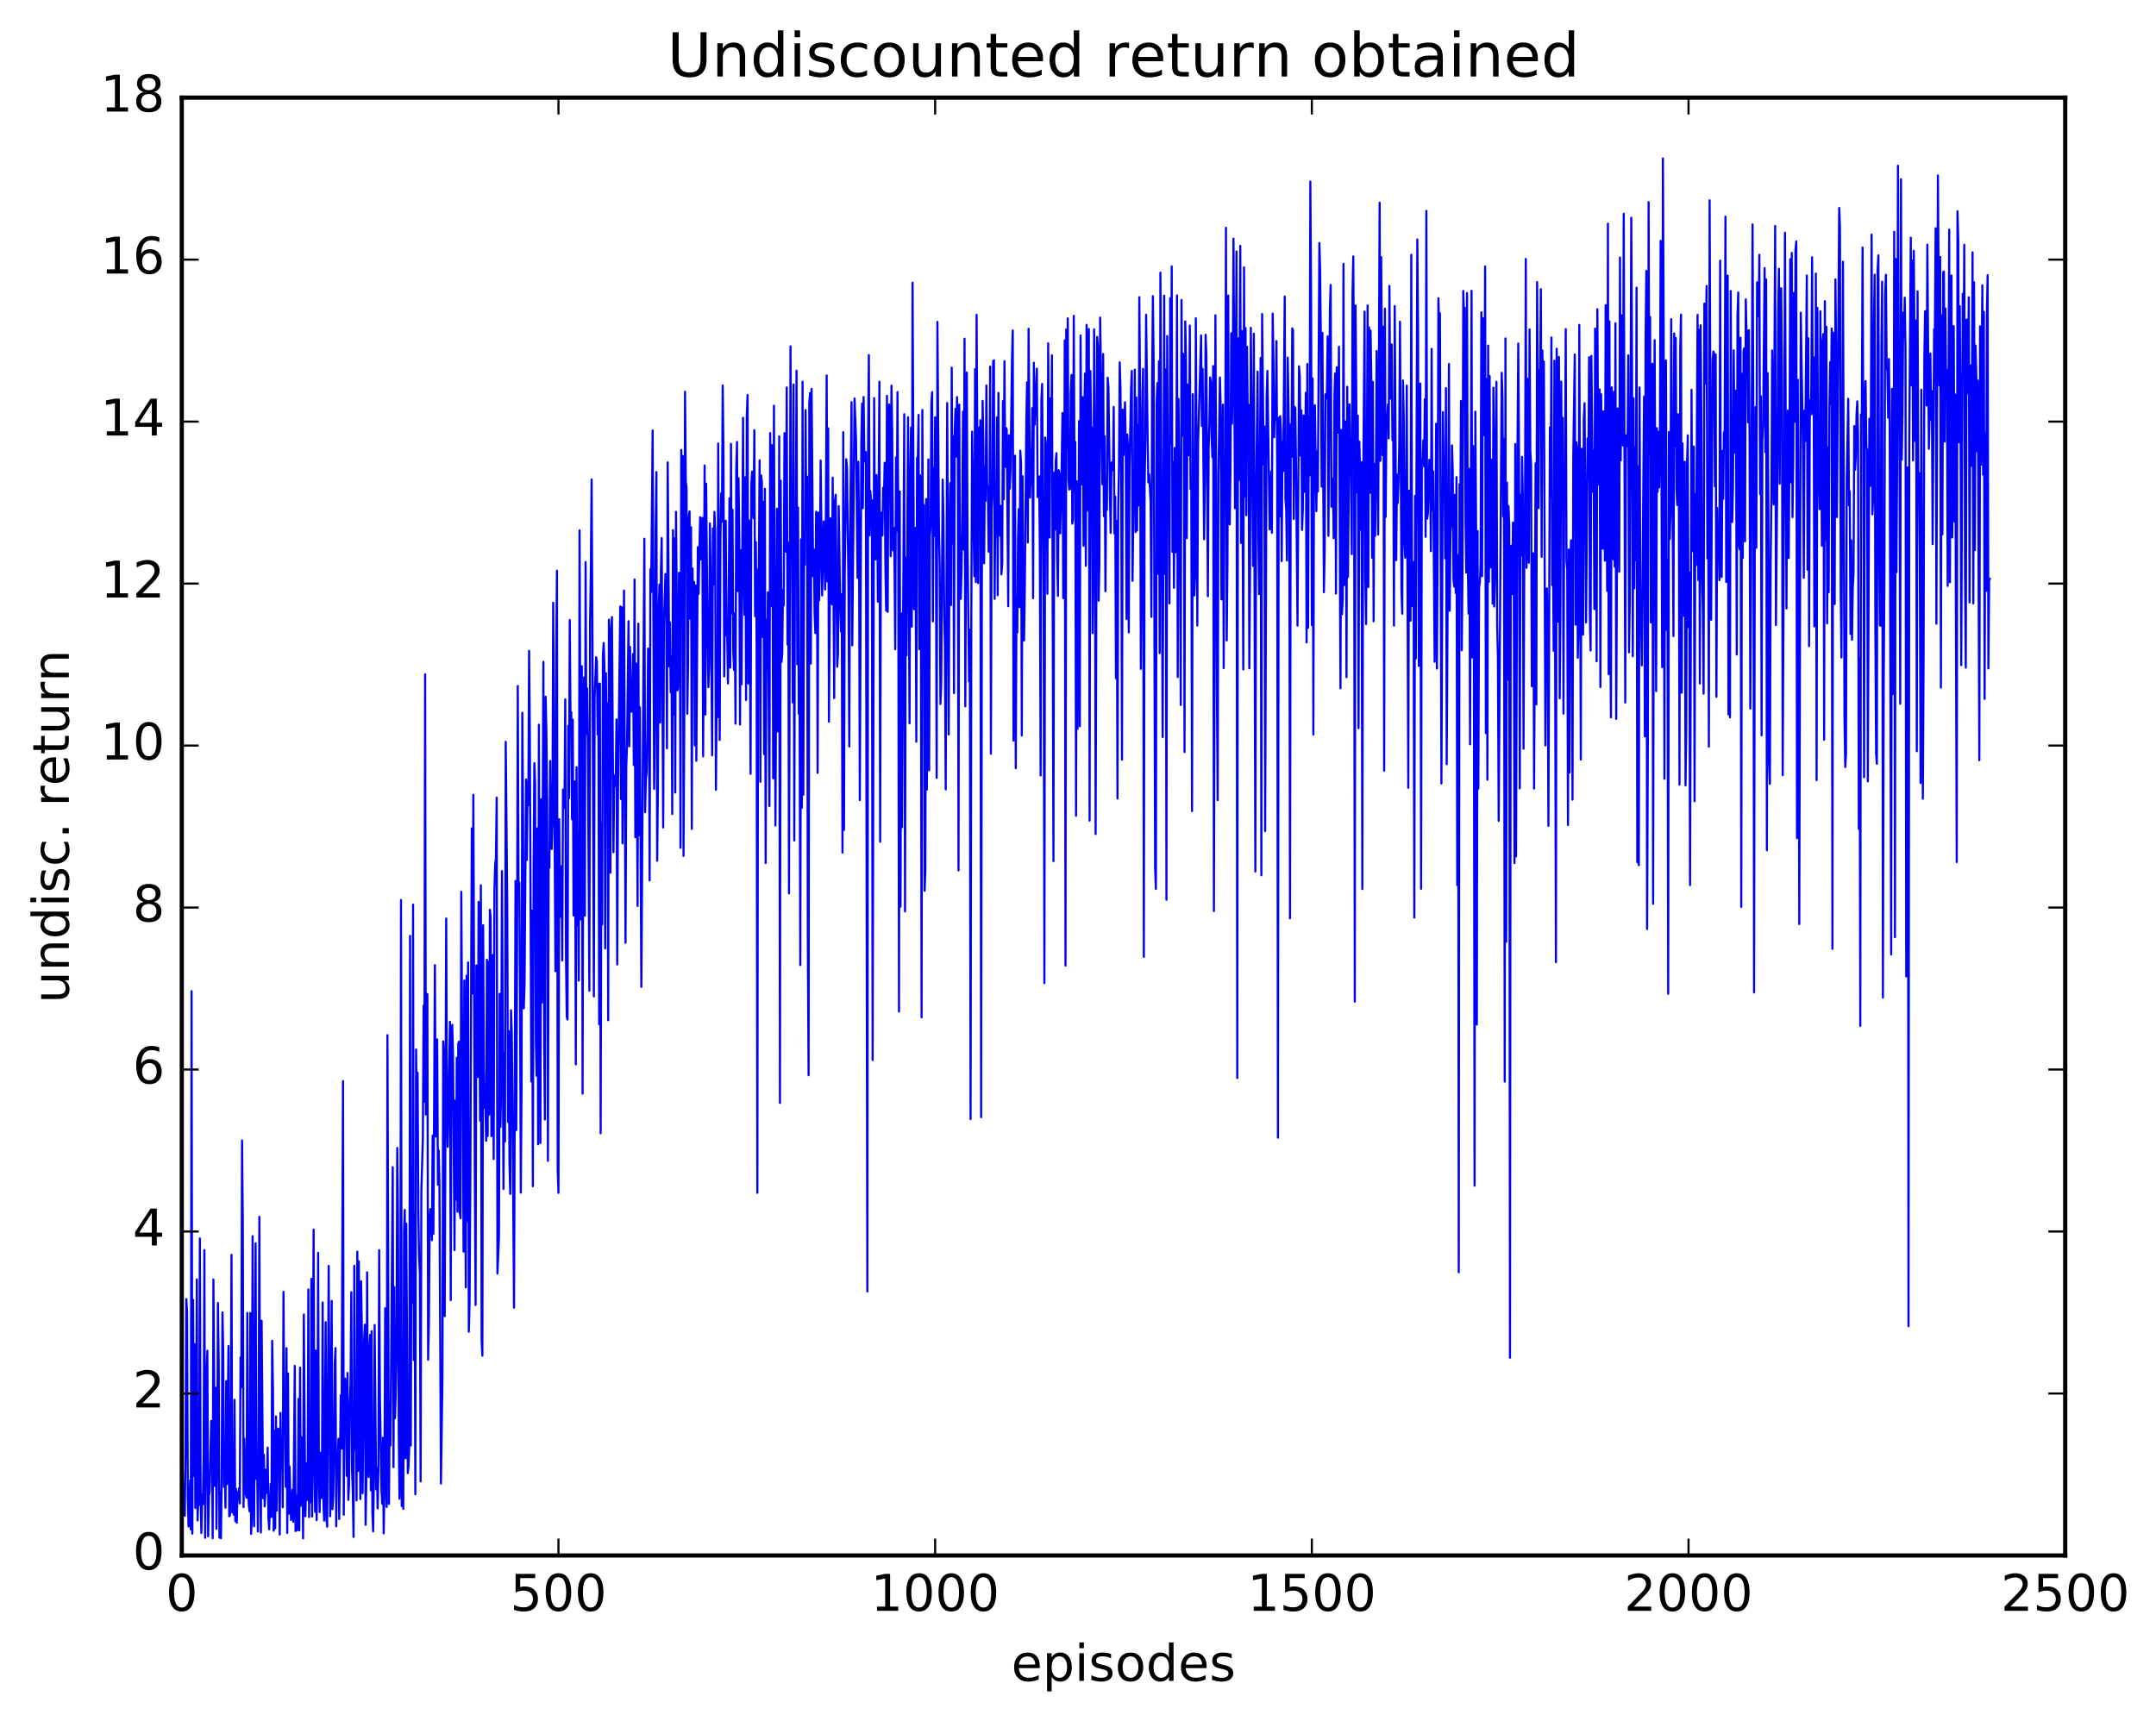 <?xml version="1.0" encoding="utf-8" standalone="no"?>
<!DOCTYPE svg PUBLIC "-//W3C//DTD SVG 1.1//EN"
  "http://www.w3.org/Graphics/SVG/1.1/DTD/svg11.dtd">
<!-- Created with matplotlib (http://matplotlib.org/) -->
<svg height="408pt" version="1.1" viewBox="0 0 511 408" width="511pt" xmlns="http://www.w3.org/2000/svg" xmlns:xlink="http://www.w3.org/1999/xlink">
 <defs>
  <style type="text/css">
*{stroke-linecap:butt;stroke-linejoin:round;stroke-miterlimit:100000;}
  </style>
 </defs>
 <g id="figure_1">
  <g id="patch_1">
   <path d="M 0 408.169 
L 511.954 408.169 
L 511.954 0 
L 0 0 
z
" style="fill:#ffffff;"/>
  </g>
  <g id="axes_1">
   <g id="patch_2">
    <path d="M 43.084 368.742 
L 489.484 368.742 
L 489.484 23.142 
L 43.084 23.142 
z
" style="fill:#ffffff;"/>
   </g>
   <g id="line2d_1">
    <path clip-path="url(#pa75f1c4bd9)" d="M 43.262 347.876 
L 43.441 354.681 
L 43.619 356.233 
L 43.798 359.331 
L 43.977 343.942 
L 44.155 307.954 
L 44.334 310.877 
L 44.512 354.851 
L 44.691 361.879 
L 44.869 361.636 
L 45.048 350.96 
L 45.226 362.598 
L 45.405 234.971 
L 45.584 363.573 
L 45.762 308.148 
L 45.941 349.864 
L 46.119 318.643 
L 46.298 357.49 
L 46.476 341.191 
L 46.655 303.295 
L 46.834 360.442 
L 47.012 354.632 
L 47.191 356.746 
L 47.369 293.583 
L 47.548 353.623 
L 47.726 363.428 
L 47.905 354.242 
L 48.083 356.588 
L 48.262 344.95 
L 48.441 296.342 
L 48.619 364.54 
L 48.798 350.356 
L 48.976 324.845 
L 49.155 320.204 
L 49.333 364.191 
L 49.512 354.58 
L 49.69 353.5 
L 50.048 336.849 
L 50.226 338.065 
L 50.405 364.669 
L 50.583 303.319 
L 50.94 352.267 
L 51.119 328.995 
L 51.298 362.42 
L 51.476 347.523 
L 51.655 308.887 
L 51.833 322.715 
L 52.012 364.507 
L 52.19 353.719 
L 52.369 364.651 
L 52.547 350.118 
L 52.726 311.109 
L 52.905 320.548 
L 53.083 352.475 
L 53.262 348.45 
L 53.44 357.418 
L 53.619 327.411 
L 53.797 351.799 
L 54.154 319.077 
L 54.333 359.461 
L 54.512 359.179 
L 54.69 339.634 
L 54.869 297.471 
L 55.047 358.513 
L 55.226 357.628 
L 55.404 359.071 
L 55.583 331.852 
L 55.762 360.593 
L 55.94 352.945 
L 56.119 360.989 
L 56.297 353.707 
L 56.476 355.364 
L 56.654 352.832 
L 56.833 356.402 
L 57.011 321.802 
L 57.19 328.918 
L 57.369 270.361 
L 57.547 289.812 
L 57.726 357.289 
L 57.904 341.061 
L 58.261 354.105 
L 58.44 355.075 
L 58.618 311.246 
L 58.797 350.991 
L 58.976 356.845 
L 59.154 358.285 
L 59.333 311.265 
L 59.511 363.635 
L 59.69 360.277 
L 59.868 293.048 
L 60.226 361.81 
L 60.583 294.719 
L 60.761 350.619 
L 60.94 346.503 
L 61.118 363.047 
L 61.297 337.786 
L 61.475 288.462 
L 61.654 348.677 
L 61.833 363.276 
L 62.011 313.102 
L 62.368 355.152 
L 62.547 344.872 
L 62.725 357.109 
L 62.904 353.99 
L 63.082 348.386 
L 63.261 353.882 
L 63.44 343.157 
L 63.618 359.811 
L 63.797 362.538 
L 64.154 351.763 
L 64.332 359.63 
L 64.511 317.848 
L 64.69 329.166 
L 64.868 362.894 
L 65.047 339.202 
L 65.225 362.307 
L 65.404 335.776 
L 65.582 358.121 
L 65.761 340.796 
L 65.939 338.673 
L 66.118 344.083 
L 66.297 363.774 
L 66.475 334.932 
L 66.654 347.562 
L 66.832 341.078 
L 67.011 357.319 
L 67.189 306.25 
L 67.368 333.509 
L 67.546 337.853 
L 67.725 352.476 
L 67.904 319.593 
L 68.082 363.392 
L 68.261 325.595 
L 68.439 358.852 
L 68.618 347.625 
L 68.975 360.318 
L 69.332 353.17 
L 69.511 360.76 
L 69.868 323.81 
L 70.046 362.962 
L 70.225 354.484 
L 70.403 362.778 
L 70.582 359.989 
L 70.761 331.623 
L 70.939 362.813 
L 71.118 324.195 
L 71.296 356.97 
L 71.475 340.732 
L 71.653 341.248 
L 71.832 364.681 
L 72.01 311.616 
L 72.368 359.447 
L 72.725 346.85 
L 72.903 355.583 
L 73.082 305.687 
L 73.26 359.643 
L 73.439 337.815 
L 73.618 356.129 
L 73.796 303.161 
L 73.975 359.515 
L 74.332 291.494 
L 74.51 348.368 
L 74.689 358.415 
L 74.867 320.174 
L 75.046 360.375 
L 75.225 345.887 
L 75.403 297.004 
L 75.582 348.816 
L 75.76 358.448 
L 75.939 344.391 
L 76.117 347.637 
L 76.296 355.135 
L 76.474 308.772 
L 76.653 356.055 
L 76.832 360.482 
L 77.189 313.447 
L 77.367 360 
L 77.546 361.93 
L 77.903 300.105 
L 78.26 359.439 
L 78.617 308.406 
L 78.796 357.787 
L 78.974 354.835 
L 79.153 345.428 
L 79.331 323.414 
L 79.51 319.568 
L 79.689 361.825 
L 79.867 344.657 
L 80.046 346.9 
L 80.224 341.085 
L 80.403 360.094 
L 80.76 330.735 
L 80.938 343.412 
L 81.296 256.275 
L 81.474 359.083 
L 81.653 328.323 
L 81.831 326.808 
L 82.01 331.985 
L 82.188 349.869 
L 82.367 325.48 
L 82.546 355.57 
L 82.724 351.94 
L 82.903 333.22 
L 83.081 327.784 
L 83.26 306.324 
L 83.438 348.406 
L 83.617 353.563 
L 83.795 364.345 
L 83.974 300.061 
L 84.153 343.699 
L 84.331 327.574 
L 84.51 355.694 
L 84.688 296.725 
L 84.867 348.692 
L 85.045 299.023 
L 85.402 355.353 
L 85.581 303.757 
L 85.76 315.004 
L 85.938 353.995 
L 86.295 317.625 
L 86.474 314.03 
L 86.652 361.466 
L 86.831 350.358 
L 87.01 301.614 
L 87.188 344.618 
L 87.367 350.158 
L 87.545 319.669 
L 87.724 316.459 
L 87.902 353.287 
L 88.081 315.574 
L 88.259 358.251 
L 88.438 363.026 
L 88.617 350.586 
L 88.795 314.102 
L 89.152 353.045 
L 89.331 348.057 
L 89.509 357.594 
L 89.688 348.588 
L 89.866 296.357 
L 90.045 331.309 
L 90.402 352.996 
L 90.581 356.445 
L 90.759 340.814 
L 90.938 363.501 
L 91.116 352.04 
L 91.295 310.141 
L 91.474 350.827 
L 91.652 357.235 
L 91.831 245.386 
L 92.188 356.508 
L 92.366 332.76 
L 92.545 342.682 
L 93.081 276.692 
L 93.259 347.795 
L 93.438 305.112 
L 93.616 336.192 
L 93.795 330.714 
L 93.973 321.363 
L 94.152 272.132 
L 94.33 287.45 
L 94.509 339.676 
L 94.688 355.28 
L 94.866 343.816 
L 95.045 213.354 
L 95.223 357.021 
L 95.402 323.505 
L 95.58 357.701 
L 95.759 291.744 
L 95.938 286.816 
L 96.116 345.703 
L 96.295 290.094 
L 96.652 349.21 
L 96.83 347.529 
L 97.009 342.691 
L 97.187 221.86 
L 97.366 342.656 
L 97.545 277.975 
L 97.723 308.856 
L 97.902 214.429 
L 98.08 322.424 
L 98.259 287.819 
L 98.437 354.236 
L 98.616 248.784 
L 98.794 264.592 
L 98.973 254.285 
L 99.152 287.292 
L 99.33 298.188 
L 99.509 301.689 
L 99.687 351.173 
L 99.866 282.399 
L 100.223 269.848 
L 100.402 238.387 
L 100.58 261.152 
L 100.759 159.846 
L 100.937 264.214 
L 101.116 263.462 
L 101.294 235.658 
L 101.473 322.327 
L 101.651 313.804 
L 101.83 288.842 
L 102.009 286.632 
L 102.187 289.372 
L 102.366 293.998 
L 102.544 269.213 
L 102.723 292.509 
L 103.08 228.805 
L 103.258 269.427 
L 103.437 246.662 
L 103.616 246.404 
L 103.794 280.838 
L 103.973 272.702 
L 104.151 280.35 
L 104.508 351.709 
L 104.866 326.727 
L 105.044 246.858 
L 105.223 250.341 
L 105.401 312.02 
L 105.758 217.743 
L 105.937 263.249 
L 106.115 271.855 
L 106.651 242.216 
L 106.83 308.217 
L 107.008 244.731 
L 107.187 242.941 
L 107.365 249.85 
L 107.722 296.344 
L 107.901 260.894 
L 108.08 284.35 
L 108.258 250.753 
L 108.437 287.264 
L 108.615 247.439 
L 108.794 246.926 
L 108.972 287.414 
L 109.151 288.81 
L 109.33 211.411 
L 109.508 241.713 
L 109.687 251.844 
L 109.865 296.699 
L 110.044 232.435 
L 110.401 305.179 
L 110.579 231.312 
L 110.758 289.545 
L 110.937 228.153 
L 111.115 315.706 
L 111.294 308.835 
L 111.472 280.162 
L 111.829 196.382 
L 112.008 235.509 
L 112.186 188.419 
L 112.544 279.763 
L 112.722 309.358 
L 112.901 228.87 
L 113.079 237.002 
L 113.258 255.303 
L 113.436 213.803 
L 113.794 265.678 
L 113.972 209.872 
L 114.151 317.774 
L 114.329 321.389 
L 114.508 219.317 
L 114.686 252.832 
L 114.865 262.594 
L 115.043 261.846 
L 115.222 270.459 
L 115.401 227.518 
L 115.579 269.332 
L 115.758 228.025 
L 115.936 264.223 
L 116.115 215.658 
L 116.293 217.507 
L 116.472 269.343 
L 116.65 237.133 
L 116.829 226.393 
L 117.008 274.769 
L 117.186 211.001 
L 117.365 204.942 
L 117.543 203.515 
L 117.722 189.085 
L 117.9 301.914 
L 118.258 293.31 
L 118.436 235.604 
L 118.615 267.17 
L 118.793 256.123 
L 118.972 206.508 
L 119.329 281.835 
L 119.507 249.64 
L 119.686 270.629 
L 119.865 175.87 
L 120.222 214.358 
L 120.4 265.979 
L 120.579 244.449 
L 120.757 275.818 
L 120.936 283.031 
L 121.114 239.497 
L 121.293 244.724 
L 121.472 262.471 
L 121.829 310.008 
L 122.186 208.848 
L 122.364 267.912 
L 122.543 227.888 
L 122.722 162.622 
L 122.9 210.324 
L 123.079 209.176 
L 123.257 236.543 
L 123.436 282.727 
L 123.614 258.299 
L 123.793 168.966 
L 123.971 194.608 
L 124.15 239.036 
L 124.329 232.986 
L 124.686 184.783 
L 124.864 203.88 
L 125.043 185.324 
L 125.221 190.876 
L 125.4 154.291 
L 125.578 174.656 
L 125.936 256.352 
L 126.114 215.883 
L 126.293 281.212 
L 126.471 205.103 
L 126.65 180.901 
L 126.828 186.048 
L 127.007 246.93 
L 127.186 255.029 
L 127.364 196.401 
L 127.543 271.274 
L 127.721 171.798 
L 128.078 270.969 
L 128.257 189.474 
L 128.435 237.648 
L 128.793 156.887 
L 128.971 247.748 
L 129.15 265.389 
L 129.328 165.16 
L 129.507 173.676 
L 129.685 190.234 
L 129.864 275.188 
L 130.042 202.147 
L 130.221 205.705 
L 130.4 180.406 
L 130.578 198.836 
L 130.757 201.258 
L 130.935 195.202 
L 131.114 142.88 
L 131.65 230.229 
L 131.828 154.657 
L 132.007 135.292 
L 132.185 277.531 
L 132.364 282.779 
L 132.542 194.22 
L 132.721 217.363 
L 132.899 217.066 
L 133.078 205.329 
L 133.257 227.694 
L 133.435 187.19 
L 133.614 188.637 
L 133.792 191.548 
L 133.971 165.779 
L 134.149 226.704 
L 134.328 241.033 
L 134.506 241.686 
L 134.685 172.057 
L 134.864 189.229 
L 135.042 146.99 
L 135.221 170.908 
L 135.399 168.826 
L 135.578 194.217 
L 135.756 170.604 
L 135.935 217.019 
L 136.114 191.26 
L 136.292 185.212 
L 136.471 252.323 
L 136.649 181.862 
L 136.828 219.332 
L 137.006 197.635 
L 137.185 232.454 
L 137.363 125.713 
L 137.721 218.007 
L 137.899 157.946 
L 138.078 259.26 
L 138.256 181.837 
L 138.435 160.617 
L 138.613 217.061 
L 138.792 133.249 
L 138.97 173.99 
L 139.149 163.205 
L 139.328 176.023 
L 139.685 234.872 
L 139.863 147.482 
L 140.042 134.621 
L 140.22 113.66 
L 140.399 146.167 
L 140.756 236.209 
L 140.935 165.233 
L 141.292 155.809 
L 141.47 156.818 
L 141.649 174.127 
L 141.827 162.138 
L 142.006 242.808 
L 142.185 162.036 
L 142.363 268.662 
L 142.542 195.11 
L 142.72 219.148 
L 142.899 155.387 
L 143.077 152.419 
L 143.256 157.941 
L 143.434 224.845 
L 143.613 159.585 
L 143.792 181.252 
L 143.97 166.742 
L 144.149 241.862 
L 144.327 146.896 
L 144.506 163.138 
L 144.684 206.872 
L 144.863 149.046 
L 145.042 146.286 
L 145.399 202.031 
L 145.577 183.836 
L 145.756 184.27 
L 145.934 186.412 
L 146.113 170.563 
L 146.291 228.643 
L 146.47 187.514 
L 147.006 143.763 
L 147.184 189.415 
L 147.363 143.968 
L 147.541 199.92 
L 147.898 140.007 
L 148.256 223.508 
L 148.434 181.724 
L 148.613 176.632 
L 148.97 147.259 
L 149.148 176.928 
L 149.327 153.352 
L 149.506 165.357 
L 149.684 168.721 
L 149.863 165.888 
L 150.041 155.054 
L 150.22 181.359 
L 150.398 137.388 
L 150.577 198.471 
L 150.755 157.279 
L 150.934 177.557 
L 151.113 214.768 
L 151.291 147.837 
L 151.47 197.991 
L 151.648 167.686 
L 152.005 233.938 
L 152.541 153.406 
L 152.72 127.716 
L 152.898 192.541 
L 153.077 184.829 
L 153.255 183.034 
L 153.434 173.572 
L 153.612 153.758 
L 153.791 162.325 
L 153.97 208.731 
L 154.148 134.968 
L 154.327 140.358 
L 154.684 102.045 
L 155.041 187.005 
L 155.219 168.391 
L 155.398 125.196 
L 155.577 111.91 
L 155.755 204.057 
L 155.934 186.773 
L 156.112 144.592 
L 156.291 138.583 
L 156.469 171.305 
L 156.648 135.571 
L 156.826 127.557 
L 157.184 196.161 
L 157.362 147.72 
L 157.719 136.064 
L 157.898 141.256 
L 158.076 177.405 
L 158.255 109.61 
L 158.612 157.953 
L 158.791 147.534 
L 158.969 164.102 
L 159.148 155.7 
L 159.326 192.951 
L 159.505 125.668 
L 159.683 169.368 
L 159.862 127.599 
L 160.041 187.869 
L 160.219 121.327 
L 160.576 163.65 
L 160.755 162.3 
L 160.933 135.785 
L 161.112 135.916 
L 161.29 200.985 
L 161.469 106.662 
L 161.648 129.046 
L 161.826 108.102 
L 162.005 202.914 
L 162.183 170.873 
L 162.362 92.866 
L 162.54 114.085 
L 162.719 115.644 
L 162.898 169.202 
L 163.076 157.778 
L 163.255 122.327 
L 163.433 121.224 
L 163.612 146.695 
L 163.79 124.956 
L 163.969 196.492 
L 164.147 134.758 
L 164.326 152.834 
L 164.505 137.974 
L 164.683 176.704 
L 164.862 138.784 
L 165.04 180.356 
L 165.397 129.735 
L 165.576 140.801 
L 165.933 122.628 
L 166.112 132.646 
L 166.469 122.763 
L 166.647 179.302 
L 167.004 110.351 
L 167.183 169.392 
L 167.362 114.653 
L 167.719 152.122 
L 167.897 162.892 
L 168.076 157.576 
L 168.254 124.104 
L 168.433 136.134 
L 168.79 179.048 
L 168.969 125.266 
L 169.147 138.57 
L 169.326 121.326 
L 169.504 125.808 
L 169.683 187.228 
L 169.861 164.232 
L 170.04 170.029 
L 170.218 105.14 
L 170.576 175.419 
L 170.754 127.848 
L 170.933 116.939 
L 171.111 123.645 
L 171.29 91.366 
L 171.468 107.118 
L 171.647 160.324 
L 172.004 123.452 
L 172.183 150.687 
L 172.361 150.354 
L 172.54 162.018 
L 172.897 118.127 
L 173.075 158.271 
L 173.254 105.22 
L 173.433 145.4 
L 173.611 120.83 
L 173.79 154.296 
L 173.968 158.817 
L 174.147 145.399 
L 174.325 171.553 
L 174.504 111.453 
L 174.682 104.758 
L 174.861 140.126 
L 175.04 113.361 
L 175.218 127.439 
L 175.397 171.757 
L 175.575 130.436 
L 175.754 162.218 
L 176.111 99.034 
L 176.29 136.321 
L 176.468 145.748 
L 176.647 113.144 
L 176.825 165.953 
L 177.004 98.743 
L 177.182 93.639 
L 177.361 162.036 
L 177.539 123.356 
L 177.718 143.789 
L 177.897 183.44 
L 178.075 114.969 
L 178.254 111.79 
L 178.432 120.109 
L 178.611 122.866 
L 178.789 101.982 
L 178.968 146.078 
L 179.146 128.515 
L 179.325 153.106 
L 179.504 282.768 
L 179.682 135.012 
L 179.861 135.079 
L 180.039 109.117 
L 180.218 185.33 
L 180.396 112.684 
L 180.575 114.285 
L 180.754 150.98 
L 180.932 118.993 
L 181.111 178.782 
L 181.289 115.876 
L 181.468 204.594 
L 181.646 146.924 
L 181.825 158.841 
L 182.003 140.398 
L 182.361 191.094 
L 182.539 102.664 
L 182.718 143.702 
L 182.896 105.506 
L 183.075 115.586 
L 183.253 184.519 
L 183.432 96.175 
L 183.789 195.696 
L 184.146 120.614 
L 184.325 173.397 
L 184.503 169.793 
L 184.682 103.442 
L 184.86 261.465 
L 185.039 113.94 
L 185.218 156.955 
L 185.396 155.086 
L 185.575 139.831 
L 185.753 143.535 
L 185.932 102.687 
L 186.11 125.536 
L 186.289 130.804 
L 186.467 91.854 
L 186.646 152.797 
L 186.825 128.631 
L 187.003 211.798 
L 187.36 82.101 
L 187.539 121.524 
L 187.717 130.85 
L 187.896 166.504 
L 188.074 91.168 
L 188.253 199.243 
L 188.432 127.088 
L 188.61 124.821 
L 188.789 87.875 
L 188.967 157.492 
L 189.146 120.316 
L 189.324 169.23 
L 189.503 160.928 
L 189.682 228.781 
L 189.86 127.856 
L 190.039 191.53 
L 190.217 90.486 
L 190.396 188.398 
L 190.574 132.217 
L 190.753 133.866 
L 190.931 97.196 
L 191.11 125.807 
L 191.289 112.984 
L 191.467 223.265 
L 191.646 254.909 
L 191.824 95.605 
L 192.003 93.146 
L 192.181 157.299 
L 192.36 92.187 
L 192.717 136.579 
L 192.896 130.255 
L 193.074 145.45 
L 193.253 150.072 
L 193.431 121.295 
L 193.61 123.142 
L 193.788 183.231 
L 193.967 121.518 
L 194.146 142.327 
L 194.324 132.601 
L 194.503 109.17 
L 194.86 141.153 
L 195.217 123.607 
L 195.574 139.733 
L 195.753 121.151 
L 195.931 89.009 
L 196.11 137.854 
L 196.288 101.548 
L 196.467 171.063 
L 196.824 122.857 
L 197.181 143.247 
L 197.36 113.222 
L 197.717 165.474 
L 197.895 118.781 
L 198.074 117.292 
L 198.431 158.054 
L 198.61 154.873 
L 198.788 120.007 
L 199.145 143.999 
L 199.324 149.689 
L 199.502 140.859 
L 199.681 202.111 
L 199.859 102.442 
L 200.038 196.743 
L 200.217 136.148 
L 200.574 108.859 
L 200.752 111.044 
L 201.109 140.08 
L 201.288 176.962 
L 201.466 128.789 
L 201.824 95.333 
L 202.002 152.991 
L 202.538 94.449 
L 202.895 104.355 
L 203.252 137.017 
L 203.431 109.457 
L 203.609 126.334 
L 203.788 189.667 
L 204.145 104.954 
L 204.323 95.664 
L 204.502 120.445 
L 204.681 94.108 
L 204.859 109.409 
L 205.216 107.158 
L 205.573 306.155 
L 205.752 103.446 
L 205.93 84.18 
L 206.109 126.896 
L 206.288 116.395 
L 206.466 119.37 
L 206.645 118.598 
L 206.823 251.293 
L 207.18 94.362 
L 207.359 129.406 
L 207.538 132.609 
L 207.716 112.589 
L 207.895 117.659 
L 208.073 142.641 
L 208.43 90.49 
L 208.609 199.534 
L 208.787 121.588 
L 208.966 121.479 
L 209.145 126.944 
L 209.323 115.635 
L 209.502 118.421 
L 209.68 109.698 
L 209.859 135.138 
L 210.037 144.745 
L 210.216 93.834 
L 210.394 145.055 
L 210.573 102.827 
L 210.752 95.879 
L 210.93 107.665 
L 211.109 131.867 
L 211.287 91.418 
L 211.466 102.682 
L 211.644 130.461 
L 211.823 125.122 
L 212.002 133.045 
L 212.18 153.912 
L 212.359 108.426 
L 212.537 125.835 
L 212.716 92.944 
L 212.894 121.496 
L 213.073 239.792 
L 213.251 116.496 
L 213.43 214.924 
L 213.609 145.419 
L 213.787 196.093 
L 214.323 98.19 
L 214.501 216.059 
L 214.68 132.207 
L 214.858 155.383 
L 215.216 98.916 
L 215.573 171.478 
L 215.751 112.851 
L 215.93 101.344 
L 216.108 148.547 
L 216.287 67.017 
L 216.644 144.426 
L 216.823 142.36 
L 217.001 125.117 
L 217.18 175.834 
L 217.358 108.562 
L 217.537 108.72 
L 217.715 98.359 
L 217.894 153.909 
L 218.073 112.663 
L 218.251 134.344 
L 218.43 241.166 
L 218.608 97.189 
L 218.787 139.866 
L 218.965 119.705 
L 219.144 211.167 
L 219.322 206.149 
L 219.501 118.304 
L 219.68 187.19 
L 220.037 108.908 
L 220.215 182.633 
L 220.394 127.224 
L 220.572 124.089 
L 220.751 95.574 
L 220.93 92.958 
L 221.108 147.323 
L 221.287 111.036 
L 221.465 127.056 
L 221.644 98.929 
L 221.822 124.523 
L 222.001 184.413 
L 222.179 76.314 
L 222.537 125.547 
L 222.715 133.875 
L 222.894 166.886 
L 223.072 162.364 
L 223.429 113.697 
L 223.608 122.493 
L 223.786 145.759 
L 223.965 153.394 
L 224.144 187.137 
L 224.501 95.55 
L 224.858 174.116 
L 225.036 125.328 
L 225.215 114.512 
L 225.394 143.43 
L 225.572 87.148 
L 225.751 128.805 
L 225.929 103.418 
L 226.108 164.309 
L 226.286 102.373 
L 226.465 96.896 
L 226.643 108.237 
L 226.822 94.13 
L 227.001 101.287 
L 227.179 206.337 
L 227.358 95.933 
L 227.536 139.686 
L 227.715 141.984 
L 227.893 135.582 
L 228.072 121.265 
L 228.25 97.584 
L 228.429 130.265 
L 228.608 80.282 
L 228.786 167.453 
L 229.143 88.312 
L 229.322 129.566 
L 229.679 161.493 
L 229.858 149.273 
L 230.036 265.291 
L 230.215 146.564 
L 230.393 102.321 
L 230.929 136.588 
L 231.107 87.504 
L 231.286 137.958 
L 231.465 74.638 
L 231.822 138.228 
L 232 101.334 
L 232.179 116.043 
L 232.357 99.616 
L 232.536 264.834 
L 232.714 137.375 
L 232.893 95.039 
L 233.072 105.687 
L 233.25 133.527 
L 233.429 110.56 
L 233.607 118.723 
L 233.786 91.392 
L 233.964 114.838 
L 234.143 115.959 
L 234.322 130.78 
L 234.5 127.263 
L 234.679 86.893 
L 234.857 178.704 
L 235.036 120.686 
L 235.214 116.646 
L 235.393 85.64 
L 235.571 85.417 
L 235.75 141.976 
L 235.929 114.41 
L 236.107 127.366 
L 236.286 98.924 
L 236.464 141.101 
L 236.643 93.151 
L 236.821 126.202 
L 237 126.973 
L 237.178 119.919 
L 237.357 136.15 
L 237.536 133.498 
L 237.714 95.074 
L 237.893 118.361 
L 238.071 85.609 
L 238.25 110.684 
L 238.428 101.432 
L 238.607 101.895 
L 238.964 143.72 
L 239.143 103.202 
L 239.321 115.857 
L 239.5 111.47 
L 239.857 85.19 
L 240.035 78.326 
L 240.214 175.56 
L 240.393 117.422 
L 240.571 108.033 
L 240.75 182.11 
L 240.928 141.316 
L 241.107 149.961 
L 241.285 127.25 
L 241.464 120.672 
L 241.642 143.929 
L 241.821 106.837 
L 242 110.078 
L 242.178 174.373 
L 242.357 112.891 
L 242.535 145.332 
L 242.714 151.841 
L 242.892 139.273 
L 243.25 100.125 
L 243.428 90.659 
L 243.607 128.596 
L 243.785 77.95 
L 244.142 117.975 
L 244.321 106.486 
L 244.499 114.954 
L 244.678 96.732 
L 244.857 141.814 
L 245.035 85.992 
L 245.214 100.698 
L 245.749 87.398 
L 245.928 117.831 
L 246.106 117.28 
L 246.285 112.908 
L 246.464 131.333 
L 246.642 183.838 
L 246.821 94.973 
L 246.999 91.016 
L 247.356 141.312 
L 247.535 233.054 
L 247.714 103.713 
L 247.892 105.576 
L 248.071 106.242 
L 248.249 140.776 
L 248.428 81.385 
L 248.785 127.437 
L 248.963 94.414 
L 249.142 110.553 
L 249.321 84.22 
L 249.678 204.136 
L 249.856 112.062 
L 250.035 125.574 
L 250.213 109.454 
L 250.392 107.419 
L 250.57 132.114 
L 250.749 141.257 
L 250.928 111.463 
L 251.106 112.548 
L 251.285 126.428 
L 251.642 109.551 
L 251.82 97.903 
L 251.999 141.782 
L 252.178 137.346 
L 252.356 80.687 
L 252.535 228.888 
L 252.713 78.109 
L 252.892 106.313 
L 253.07 75.459 
L 253.249 113.644 
L 253.427 116.059 
L 253.606 115.889 
L 253.785 93.213 
L 253.963 88.886 
L 254.142 124.137 
L 254.32 123.107 
L 254.499 74.884 
L 254.677 116.565 
L 254.856 104.765 
L 255.034 193.38 
L 255.213 114.107 
L 255.392 172.794 
L 255.749 99.816 
L 255.927 172.165 
L 256.106 79.524 
L 256.284 108.194 
L 256.463 114.834 
L 256.642 94.16 
L 256.82 129.382 
L 256.999 97.801 
L 257.177 88.544 
L 257.356 134.11 
L 257.534 77.003 
L 257.891 121.057 
L 258.07 78 
L 258.249 194.537 
L 258.427 87.968 
L 258.606 101.026 
L 258.784 101.477 
L 258.963 150.094 
L 259.141 132.4 
L 259.32 78.073 
L 259.498 101.771 
L 259.677 197.718 
L 260.034 79.861 
L 260.213 82.087 
L 260.391 142.407 
L 260.57 133.59 
L 260.748 75.282 
L 261.284 114.813 
L 261.463 83.921 
L 261.641 122.371 
L 261.82 103.398 
L 261.998 140.146 
L 262.177 113.732 
L 262.355 120.869 
L 262.534 89.532 
L 262.713 91.689 
L 263.07 117.746 
L 263.248 126.332 
L 263.427 109.653 
L 263.605 109.575 
L 263.784 111.502 
L 263.962 96.462 
L 264.141 126.482 
L 264.32 117.755 
L 264.498 160.772 
L 264.677 123.499 
L 264.855 189.296 
L 265.034 120.594 
L 265.212 110.815 
L 265.391 85.909 
L 265.57 92.171 
L 265.748 112.72 
L 265.927 180.105 
L 266.105 97.105 
L 266.284 107.932 
L 266.641 95.363 
L 266.819 106.139 
L 266.998 146.755 
L 267.177 103.002 
L 267.355 106.305 
L 267.534 149.911 
L 267.712 110.528 
L 268.069 92.365 
L 268.248 87.928 
L 268.426 137.688 
L 268.605 122.078 
L 268.784 121.434 
L 268.962 87.612 
L 269.141 126.136 
L 269.319 94.231 
L 269.498 125.757 
L 269.676 100.727 
L 269.855 119.835 
L 270.034 70.45 
L 270.212 93.403 
L 270.391 158.548 
L 270.569 136.732 
L 270.748 96.831 
L 270.926 87.439 
L 271.105 226.834 
L 271.283 115.277 
L 271.462 104.313 
L 271.641 74.618 
L 271.998 103.313 
L 272.176 114.359 
L 272.355 112.418 
L 272.712 118.974 
L 272.89 146.236 
L 273.069 90.243 
L 273.248 70.188 
L 273.426 85.467 
L 273.783 205.786 
L 273.962 210.722 
L 274.14 95.455 
L 274.319 90.811 
L 274.498 136.011 
L 274.676 85.651 
L 274.855 154.819 
L 275.033 64.627 
L 275.569 174.727 
L 275.926 70.097 
L 276.105 136.073 
L 276.283 87.562 
L 276.462 213.299 
L 276.64 79.676 
L 276.819 117.571 
L 276.997 106.289 
L 277.176 143.054 
L 277.354 70.685 
L 277.533 105.239 
L 277.712 63.142 
L 277.89 130.82 
L 278.069 109.471 
L 278.247 139.346 
L 278.426 106.196 
L 278.604 130.932 
L 278.783 120.846 
L 278.962 70.027 
L 279.14 160.5 
L 279.319 94.559 
L 279.676 129.522 
L 279.854 167.118 
L 280.033 71.11 
L 280.211 103.301 
L 280.39 83.831 
L 280.569 89.355 
L 280.747 178.272 
L 280.926 76.174 
L 281.104 85.883 
L 281.283 127.586 
L 281.461 91.141 
L 281.64 106.596 
L 281.818 107.936 
L 281.997 77.176 
L 282.176 115.925 
L 282.354 115.165 
L 282.533 192.292 
L 282.711 93.433 
L 283.068 141.154 
L 283.247 136.086 
L 283.426 75.444 
L 283.783 148.298 
L 283.961 105.012 
L 284.675 79.508 
L 284.854 100.942 
L 285.033 87.459 
L 285.39 127.828 
L 285.568 113.408 
L 285.747 79.36 
L 285.925 84.302 
L 286.282 141.335 
L 286.461 106.419 
L 286.64 100.232 
L 286.818 89.481 
L 286.997 90.812 
L 287.175 103.567 
L 287.354 108.356 
L 287.532 86.776 
L 287.711 215.978 
L 288.068 74.737 
L 288.425 162.868 
L 288.604 189.686 
L 288.782 112.559 
L 289.139 89.507 
L 289.318 96.712 
L 289.497 142.096 
L 289.854 95.924 
L 290.032 158.375 
L 290.211 112.432 
L 290.389 112.005 
L 290.568 53.997 
L 290.746 151.831 
L 290.925 133.576 
L 291.104 70.051 
L 291.282 118.747 
L 291.461 124.325 
L 291.639 111.501 
L 291.818 79.017 
L 291.996 100.442 
L 292.175 90.489 
L 292.354 56.568 
L 292.711 120.475 
L 293.068 59.622 
L 293.246 255.578 
L 293.425 80.217 
L 293.603 113.816 
L 293.961 58.292 
L 294.139 128.696 
L 294.318 78.468 
L 294.675 158.693 
L 294.853 63.361 
L 295.032 117.75 
L 295.21 77.774 
L 295.389 122.138 
L 295.568 82.209 
L 295.746 99.969 
L 295.925 95.947 
L 296.103 158.426 
L 296.282 134.305 
L 296.46 77.701 
L 296.996 134.125 
L 297.175 79.103 
L 297.532 206.598 
L 297.71 118.076 
L 298.067 88.096 
L 298.246 127.05 
L 298.425 140.846 
L 298.782 84.856 
L 298.96 207.501 
L 299.139 74.44 
L 299.496 110.032 
L 299.674 101.085 
L 299.853 197.027 
L 300.21 94.311 
L 300.389 87.92 
L 300.924 125.495 
L 301.282 111.79 
L 301.46 126.292 
L 301.639 74.348 
L 301.817 84.921 
L 301.996 103.64 
L 302.174 94.608 
L 302.353 99.575 
L 302.531 80.846 
L 302.71 110.195 
L 302.889 269.698 
L 303.067 99.032 
L 303.246 122.435 
L 303.424 98.648 
L 303.603 102.066 
L 303.781 133.004 
L 303.96 104.616 
L 304.138 111.695 
L 304.496 70.306 
L 304.674 118.325 
L 304.853 120.962 
L 305.031 132.876 
L 305.21 84.778 
L 305.567 108.448 
L 305.746 217.695 
L 305.924 100.594 
L 306.103 108.314 
L 306.281 77.842 
L 306.46 78.19 
L 306.638 123.036 
L 306.817 96.421 
L 306.995 96.737 
L 307.174 110.167 
L 307.531 148.303 
L 307.888 86.839 
L 308.067 89.288 
L 308.245 108.01 
L 308.424 97.274 
L 308.602 125.616 
L 308.781 120.728 
L 308.96 98.476 
L 309.138 116.595 
L 309.317 112.796 
L 309.495 93.101 
L 309.674 152.303 
L 309.852 86.283 
L 310.031 148.811 
L 310.21 98.773 
L 310.388 112.676 
L 310.567 43.037 
L 310.745 70.72 
L 310.924 148.19 
L 311.102 89.718 
L 311.281 174.137 
L 311.459 96.619 
L 311.638 96.071 
L 311.995 121.186 
L 312.174 107.011 
L 312.352 116.522 
L 312.709 57.607 
L 312.888 64.337 
L 313.066 81.725 
L 313.245 115.35 
L 313.424 78.911 
L 313.781 140.389 
L 313.959 130.599 
L 314.138 93.484 
L 314.316 94.452 
L 314.495 93.069 
L 314.674 79.742 
L 314.852 127.012 
L 315.209 73.3 
L 315.388 67.554 
L 315.566 120.129 
L 315.745 113.486 
L 315.923 113.91 
L 316.102 127.578 
L 316.281 93.594 
L 316.459 88.518 
L 316.638 140.707 
L 316.816 87.066 
L 317.173 102.577 
L 317.352 82.201 
L 317.709 163.169 
L 317.888 101.901 
L 318.066 145.614 
L 318.245 141.963 
L 318.423 62.534 
L 318.602 138.699 
L 318.78 99.869 
L 318.959 100.155 
L 319.138 160.53 
L 319.316 91.693 
L 319.495 136.784 
L 319.852 95.845 
L 320.03 109.055 
L 320.209 111.802 
L 320.387 131.368 
L 320.566 69.69 
L 320.745 60.789 
L 320.923 92.011 
L 321.102 237.438 
L 321.28 72.429 
L 321.637 116.716 
L 321.816 98.563 
L 321.994 172.625 
L 322.173 104.69 
L 322.352 111.285 
L 322.53 125.592 
L 322.709 109.56 
L 322.887 210.763 
L 323.066 118.818 
L 323.423 73.851 
L 323.602 137.079 
L 323.78 147.937 
L 324.137 72.412 
L 324.316 139.152 
L 324.494 77.616 
L 324.673 116.838 
L 324.851 78.353 
L 325.03 91.048 
L 325.209 132.227 
L 325.387 90.551 
L 325.566 147.283 
L 325.744 109.962 
L 325.923 127.054 
L 326.101 114.519 
L 326.28 83.199 
L 326.637 126.727 
L 326.994 48.052 
L 327.173 109.241 
L 327.351 60.95 
L 327.708 107.921 
L 327.887 77.444 
L 328.066 182.699 
L 328.244 73.176 
L 328.423 122.532 
L 328.601 98.948 
L 328.78 99.517 
L 328.958 95.895 
L 329.137 103.934 
L 329.315 67.786 
L 329.494 94.507 
L 329.673 91.904 
L 329.851 81.654 
L 330.03 104.364 
L 330.208 98.873 
L 330.387 148.318 
L 330.565 72.546 
L 330.922 132.81 
L 331.101 112.557 
L 331.28 119.24 
L 331.458 114.218 
L 331.637 105.802 
L 331.815 76.278 
L 332.172 139.971 
L 332.351 145.475 
L 332.53 90.197 
L 332.708 98.757 
L 332.887 128.389 
L 333.065 132.203 
L 333.244 122.013 
L 333.422 91.41 
L 333.779 186.744 
L 333.958 116.319 
L 334.315 147.144 
L 334.494 60.4 
L 334.672 143.669 
L 334.851 141.817 
L 335.029 133.252 
L 335.208 217.516 
L 335.386 117.558 
L 335.565 156.107 
L 335.922 56.761 
L 336.101 77.71 
L 336.279 157.866 
L 336.636 90.922 
L 336.815 210.706 
L 336.994 108.928 
L 337.172 109.881 
L 337.351 104.392 
L 337.529 110.539 
L 337.708 94.627 
L 337.886 127.267 
L 338.065 49.987 
L 338.243 122.968 
L 338.422 121.779 
L 338.779 108.998 
L 338.958 111.695 
L 339.136 130.65 
L 339.315 82.705 
L 339.493 120.932 
L 339.672 111.747 
L 340.029 156.872 
L 340.386 100.444 
L 340.565 158.492 
L 340.743 128.643 
L 340.922 70.679 
L 341.1 77.996 
L 341.279 74.25 
L 341.636 185.736 
L 341.993 97.696 
L 342.172 112.328 
L 342.35 109.603 
L 342.529 132.384 
L 342.707 92.01 
L 342.886 181.17 
L 343.422 86.278 
L 343.6 144.781 
L 343.779 126.263 
L 343.957 124.08 
L 344.136 105.58 
L 344.314 111.631 
L 344.493 137.318 
L 344.672 139.062 
L 344.85 117.297 
L 345.029 140.556 
L 345.207 113.105 
L 345.386 209.842 
L 345.564 131.595 
L 345.743 301.597 
L 345.922 114.771 
L 346.1 124.412 
L 346.279 95.048 
L 346.457 154.137 
L 346.636 134.237 
L 346.814 68.961 
L 346.993 74.815 
L 347.171 72.988 
L 347.35 123.622 
L 347.529 135.746 
L 347.707 69.459 
L 347.886 132.73 
L 348.064 145.477 
L 348.243 111.1 
L 348.421 176.454 
L 348.778 68.929 
L 348.957 155.855 
L 349.136 105.72 
L 349.314 135.571 
L 349.493 281.077 
L 349.671 97.594 
L 349.85 124.199 
L 350.028 242.872 
L 350.207 125.909 
L 350.386 186.944 
L 350.564 139.317 
L 350.743 138.023 
L 350.921 133.648 
L 351.1 74.017 
L 351.278 136.577 
L 351.457 75.435 
L 351.635 103.163 
L 351.814 103.129 
L 351.993 63.158 
L 352.171 173.775 
L 352.35 89.825 
L 352.528 184.831 
L 352.707 81.919 
L 352.885 137.909 
L 353.064 89.132 
L 353.242 134.517 
L 353.421 108.926 
L 353.6 117.402 
L 353.778 143.101 
L 353.957 91.902 
L 354.135 143.786 
L 354.314 137.541 
L 354.492 102.503 
L 354.671 90.506 
L 354.85 148.233 
L 355.028 155.874 
L 355.207 194.599 
L 355.921 88.378 
L 356.099 94.042 
L 356.278 122.412 
L 356.457 104.014 
L 356.635 256.403 
L 356.814 80.232 
L 356.992 223.243 
L 357.171 114.422 
L 357.349 161.126 
L 357.528 119.954 
L 357.706 124.695 
L 357.885 321.858 
L 358.064 129.579 
L 358.242 129.357 
L 358.421 140.81 
L 358.599 123.878 
L 358.778 135.802 
L 358.956 204.604 
L 359.135 105.274 
L 359.314 203.014 
L 359.671 105.848 
L 359.849 81.447 
L 360.028 107.468 
L 360.206 186.892 
L 360.385 117.34 
L 360.563 131.751 
L 360.742 108.325 
L 360.921 116.843 
L 361.099 177.496 
L 361.278 132.434 
L 361.456 118.497 
L 361.635 61.377 
L 361.813 134.604 
L 361.992 89.776 
L 362.17 129.24 
L 362.349 133.403 
L 362.528 78.078 
L 362.706 106.874 
L 362.885 110.06 
L 363.063 162.686 
L 363.242 139.258 
L 363.42 131.155 
L 363.599 186.925 
L 363.956 109.841 
L 364.135 166.992 
L 364.313 66.865 
L 364.67 120.461 
L 364.849 87.788 
L 365.027 88.775 
L 365.206 68.569 
L 365.385 132.021 
L 365.563 83.086 
L 365.742 92.327 
L 365.92 85.701 
L 366.277 176.704 
L 366.456 141.155 
L 366.634 139.488 
L 366.813 149.664 
L 366.992 195.773 
L 367.349 101.323 
L 367.527 117.873 
L 367.706 79.995 
L 367.884 138.708 
L 368.063 129.351 
L 368.242 154.284 
L 368.42 85.491 
L 368.777 228.081 
L 368.956 82.676 
L 369.313 147.403 
L 369.491 84.631 
L 369.67 165.54 
L 369.849 143.832 
L 370.027 90.446 
L 370.206 120.523 
L 370.384 99.054 
L 370.563 169.159 
L 370.741 115.317 
L 370.92 110.869 
L 371.098 78.021 
L 371.277 132.971 
L 371.456 135.052 
L 371.634 195.577 
L 371.813 130.262 
L 371.991 183.147 
L 372.17 135.601 
L 372.348 128.098 
L 372.527 141.717 
L 372.706 189.575 
L 372.884 108.068 
L 373.241 84.032 
L 373.42 148.086 
L 373.598 104.837 
L 373.777 106.422 
L 373.955 155.918 
L 374.134 147.452 
L 374.313 77.023 
L 374.67 180.055 
L 374.848 106.371 
L 375.027 118.442 
L 375.205 150.429 
L 375.384 99.188 
L 375.562 95.581 
L 375.92 147.559 
L 376.277 103.906 
L 376.455 113.377 
L 376.634 84.673 
L 376.812 145.334 
L 376.991 154.208 
L 377.17 84.368 
L 377.527 116.567 
L 377.705 106.714 
L 377.884 144.404 
L 378.062 77.889 
L 378.241 83.534 
L 378.419 156.754 
L 378.598 73.298 
L 378.777 106.513 
L 378.955 114.868 
L 379.134 92.337 
L 379.312 162.868 
L 379.491 93.46 
L 379.848 130.085 
L 380.026 97.498 
L 380.384 132.891 
L 380.562 72.328 
L 380.919 140.061 
L 381.098 53.026 
L 381.276 159.811 
L 381.455 76.17 
L 381.634 144.609 
L 381.812 170.056 
L 381.991 91.819 
L 382.348 132.575 
L 382.526 92.881 
L 382.705 134.324 
L 382.883 76.63 
L 383.062 170.429 
L 383.419 96.816 
L 383.598 110.512 
L 383.776 135.541 
L 383.955 61.061 
L 384.133 109.143 
L 384.312 74.751 
L 384.669 105.613 
L 384.848 50.676 
L 385.205 166.545 
L 385.383 103.207 
L 385.562 103.872 
L 385.74 105.822 
L 385.919 84.237 
L 386.098 154.64 
L 386.276 142.533 
L 386.633 51.612 
L 386.812 87.267 
L 386.99 155.589 
L 387.169 94.394 
L 387.347 139.467 
L 387.526 106.002 
L 387.705 132.814 
L 387.883 68.202 
L 388.062 204.394 
L 388.24 110.498 
L 388.419 205.093 
L 388.597 91.846 
L 388.776 141.057 
L 388.954 145.89 
L 389.133 157.739 
L 389.669 94.037 
L 389.847 174.558 
L 390.026 80.355 
L 390.204 64.213 
L 390.383 220.24 
L 390.562 175.779 
L 390.74 47.895 
L 390.919 107.501 
L 391.097 75.155 
L 391.276 147.541 
L 391.633 86.229 
L 391.811 214.249 
L 391.99 117.224 
L 392.169 80.629 
L 392.526 163.83 
L 392.704 101.504 
L 392.883 116.56 
L 393.061 102.375 
L 393.24 115.528 
L 393.418 103.336 
L 393.597 57.079 
L 393.954 158.153 
L 394.133 37.559 
L 394.311 77.862 
L 394.49 184.609 
L 394.668 92.881 
L 394.847 85.427 
L 395.026 149.311 
L 395.204 132.741 
L 395.383 235.587 
L 395.561 102.412 
L 395.74 127.807 
L 395.918 121.751 
L 396.097 75.673 
L 396.633 150.788 
L 396.811 79.061 
L 396.99 105.829 
L 397.168 80.124 
L 397.347 115.77 
L 397.525 119.714 
L 397.704 98.196 
L 397.882 103.472 
L 398.061 185.996 
L 398.24 82.574 
L 398.418 74.574 
L 398.597 164.226 
L 398.775 105.125 
L 399.132 146.001 
L 399.311 109.462 
L 399.49 186.201 
L 399.668 173.423 
L 399.847 110.117 
L 400.025 103.205 
L 400.204 148.689 
L 400.382 135.725 
L 400.561 209.823 
L 400.918 92.409 
L 401.097 130.661 
L 401.454 105.866 
L 401.632 189.942 
L 401.811 117.082 
L 401.989 133.947 
L 402.346 74.649 
L 402.525 137.521 
L 402.704 78.201 
L 402.882 162.026 
L 403.061 77.103 
L 403.239 98.387 
L 403.418 136.36 
L 403.596 144.443 
L 403.775 164.436 
L 403.954 71.979 
L 404.132 90.979 
L 404.489 67.787 
L 404.668 132.416 
L 404.846 116.868 
L 405.025 176.996 
L 405.203 47.486 
L 405.561 146.929 
L 405.918 85.301 
L 406.096 83.331 
L 406.275 83.835 
L 406.453 115.278 
L 406.632 84.041 
L 406.81 165.191 
L 406.989 120.445 
L 407.168 131.539 
L 407.346 126.904 
L 407.525 137.539 
L 407.703 61.797 
L 407.882 135.119 
L 408.06 136.793 
L 408.239 106.915 
L 408.418 118.254 
L 408.596 102.458 
L 408.775 103.207 
L 408.953 51.358 
L 409.132 137.956 
L 409.31 73.154 
L 409.489 65.323 
L 409.667 169.351 
L 409.846 130.031 
L 410.025 170.063 
L 410.203 68.985 
L 410.382 110.87 
L 410.56 123.732 
L 410.739 115.269 
L 410.917 83.043 
L 411.096 107.327 
L 411.274 105.222 
L 411.453 92.577 
L 411.632 155.163 
L 411.81 74.796 
L 411.989 69.339 
L 412.167 129.265 
L 412.346 130.231 
L 412.524 80.061 
L 412.703 214.997 
L 412.882 88.609 
L 413.06 132.25 
L 413.239 83.165 
L 413.417 82.537 
L 413.596 128.34 
L 413.774 70.968 
L 413.953 79.155 
L 414.131 78.459 
L 414.31 100.119 
L 414.489 78.271 
L 414.667 103.778 
L 414.846 167.994 
L 415.024 137.288 
L 415.381 53.191 
L 415.56 97.363 
L 415.738 235.28 
L 415.917 116.488 
L 416.096 96.491 
L 416.274 129.853 
L 416.453 66.93 
L 416.631 69.34 
L 416.81 74.973 
L 416.988 60.408 
L 417.167 117.13 
L 417.346 93.931 
L 417.524 174.313 
L 417.703 104.503 
L 417.881 100.469 
L 418.238 63.544 
L 418.417 107.185 
L 418.595 66.256 
L 418.774 201.554 
L 418.953 88.433 
L 419.131 122.309 
L 419.31 180.762 
L 419.488 185.838 
L 419.667 133.5 
L 419.845 117.715 
L 420.024 83.1 
L 420.381 119.585 
L 420.738 53.578 
L 420.917 148.173 
L 421.274 109.162 
L 421.452 74.348 
L 421.631 63.724 
L 421.81 114.658 
L 421.988 75.169 
L 422.167 68.326 
L 422.345 87.119 
L 422.524 183.771 
L 422.881 105.807 
L 423.059 55.173 
L 423.417 144.235 
L 423.595 100.876 
L 423.774 97.319 
L 423.952 132.285 
L 424.131 106.556 
L 424.309 61.454 
L 424.488 114.335 
L 424.666 59.963 
L 424.845 122.585 
L 425.024 109.251 
L 425.202 69.418 
L 425.381 99.975 
L 425.559 59.384 
L 425.738 57.219 
L 425.916 198.689 
L 426.095 90.012 
L 426.274 136.129 
L 426.452 219.05 
L 426.809 74.12 
L 427.345 107.46 
L 427.523 136.978 
L 427.702 97.302 
L 427.881 104.588 
L 428.238 65.31 
L 428.416 135.052 
L 428.595 80.2 
L 428.773 153.175 
L 428.952 94.942 
L 429.13 98.304 
L 429.309 92.244 
L 429.488 61.005 
L 429.666 98.213 
L 429.845 84.727 
L 430.023 148.493 
L 430.202 131.363 
L 430.38 64.861 
L 430.559 184.939 
L 430.738 72.989 
L 430.916 115.38 
L 431.095 113.065 
L 431.273 120.715 
L 431.452 73.775 
L 431.809 129.351 
L 431.987 80.984 
L 432.166 79.17 
L 432.345 175.355 
L 432.523 71.397 
L 432.702 127.975 
L 432.88 77.489 
L 433.059 147.765 
L 433.237 106.078 
L 433.416 140.401 
L 433.594 96.726 
L 433.773 85.867 
L 433.952 95.704 
L 434.13 77.857 
L 434.309 224.949 
L 434.487 78.852 
L 434.666 128.555 
L 434.844 143.187 
L 435.023 66.233 
L 435.202 85.821 
L 435.38 122.584 
L 435.916 49.282 
L 436.094 53.944 
L 436.273 139.883 
L 436.451 155.856 
L 436.809 62.047 
L 437.166 169.624 
L 437.344 181.836 
L 437.523 178.795 
L 437.701 113.417 
L 438.058 94.547 
L 438.237 119.814 
L 438.416 116.448 
L 438.594 150.286 
L 438.773 128.11 
L 438.951 151.648 
L 439.13 139.301 
L 439.308 135.898 
L 439.487 101.013 
L 439.666 111.359 
L 439.844 108.344 
L 440.023 98.192 
L 440.201 95.143 
L 440.38 103.649 
L 440.558 196.488 
L 440.737 156.057 
L 440.915 243.195 
L 441.094 98.231 
L 441.273 98.616 
L 441.451 58.676 
L 441.63 104.041 
L 441.808 184.248 
L 441.987 95.287 
L 442.165 90.331 
L 442.344 106.166 
L 442.522 106.504 
L 442.701 185.229 
L 443.058 99.261 
L 443.237 115.204 
L 443.415 103.546 
L 443.594 55.615 
L 443.772 121.929 
L 443.951 118.23 
L 444.13 78.419 
L 444.308 65.115 
L 444.487 149.148 
L 444.665 178.688 
L 444.844 181.072 
L 445.022 63.972 
L 445.201 60.542 
L 445.379 128.985 
L 445.558 148.254 
L 445.737 148.338 
L 445.915 82.425 
L 446.094 66.788 
L 446.272 236.493 
L 446.451 163.956 
L 446.629 136.781 
L 446.808 69.775 
L 446.986 65.138 
L 447.165 86.729 
L 447.344 88.056 
L 447.522 98.981 
L 447.701 85.117 
L 447.879 101.284 
L 448.236 226.257 
L 448.415 92.16 
L 448.772 164.522 
L 448.951 54.93 
L 449.129 222.163 
L 449.308 61.392 
L 449.486 135.695 
L 449.665 107.519 
L 449.843 39.283 
L 450.022 88.591 
L 450.201 103.469 
L 450.379 166.827 
L 450.558 42.473 
L 450.736 108.971 
L 450.915 97.86 
L 451.093 74.132 
L 451.272 79.792 
L 451.45 70.564 
L 451.629 82.99 
L 451.808 231.468 
L 451.986 129.004 
L 452.165 110.799 
L 452.343 314.393 
L 452.522 103.866 
L 452.879 56.355 
L 453.058 91.367 
L 453.236 61.765 
L 453.415 109.156 
L 453.593 59.451 
L 453.95 104.574 
L 454.129 76.002 
L 454.307 178.089 
L 454.486 69.055 
L 454.665 118.231 
L 454.843 112.134 
L 455.022 131.681 
L 455.2 185.615 
L 455.379 92.387 
L 455.736 189.355 
L 455.914 156.56 
L 456.093 84.615 
L 456.272 73.765 
L 456.45 80.3 
L 456.629 96.133 
L 456.807 57.994 
L 457.164 106.409 
L 457.343 98.1 
L 457.522 83.783 
L 457.7 99.488 
L 457.879 92.724 
L 458.057 128.979 
L 458.414 78.033 
L 458.593 78.369 
L 458.771 54.114 
L 458.95 147.858 
L 459.307 41.593 
L 459.664 91.385 
L 459.843 60.918 
L 460.021 163.013 
L 460.2 74.764 
L 460.378 126.682 
L 460.557 64.528 
L 460.736 64.377 
L 460.914 104.692 
L 461.093 73.156 
L 461.271 93.349 
L 461.45 87.657 
L 461.628 138.894 
L 461.986 54.434 
L 462.164 138.042 
L 462.343 72.849 
L 462.521 65.31 
L 462.7 127.418 
L 462.878 111.927 
L 463.057 77.313 
L 463.235 123.628 
L 463.414 93.526 
L 463.771 204.352 
L 463.95 50.057 
L 464.128 56.562 
L 464.307 104.834 
L 464.485 72.602 
L 464.664 96.073 
L 464.842 157.684 
L 465.2 69.638 
L 465.378 88.413 
L 465.557 58.03 
L 465.735 135.814 
L 465.914 158.274 
L 466.092 75.776 
L 466.271 93.239 
L 466.45 88.349 
L 466.628 70.481 
L 466.807 142.82 
L 466.985 86.637 
L 467.164 110.475 
L 467.342 103.125 
L 467.521 59.805 
L 467.699 143.049 
L 467.878 66.925 
L 468.057 130.418 
L 468.235 81.923 
L 468.414 89.041 
L 468.592 106.983 
L 468.771 90.209 
L 469.128 180.23 
L 469.306 77.344 
L 469.485 110.163 
L 469.842 67.637 
L 470.021 112.502 
L 470.199 73.928 
L 470.378 165.674 
L 470.556 102.736 
L 470.735 140.091 
L 470.914 75.105 
L 471.092 65.233 
L 471.271 158.46 
L 471.449 137.322 
L 471.628 137.224 
L 471.628 137.224 
" style="fill:none;stroke:#0000ff;stroke-linecap:square;stroke-width:0.5;"/>
   </g>
   <g id="patch_3">
    <path d="M 43.084 23.142 
L 489.484 23.142 
" style="fill:none;stroke:#000000;stroke-linecap:square;stroke-linejoin:miter;"/>
   </g>
   <g id="patch_4">
    <path d="M 43.084 368.742 
L 489.484 368.742 
" style="fill:none;stroke:#000000;stroke-linecap:square;stroke-linejoin:miter;"/>
   </g>
   <g id="patch_5">
    <path d="M 43.084 368.742 
L 43.084 23.142 
" style="fill:none;stroke:#000000;stroke-linecap:square;stroke-linejoin:miter;"/>
   </g>
   <g id="patch_6">
    <path d="M 489.484 368.742 
L 489.484 23.142 
" style="fill:none;stroke:#000000;stroke-linecap:square;stroke-linejoin:miter;"/>
   </g>
   <g id="matplotlib.axis_1">
    <g id="xtick_1">
     <g id="line2d_2">
      <defs>
       <path d="M 0 0 
L 0 -4 
" id="me254239462" style="stroke:#000000;stroke-width:0.5;"/>
      </defs>
      <g>
       <use style="stroke:#000000;stroke-width:0.5;" x="43.084" xlink:href="#me254239462" y="368.742"/>
      </g>
     </g>
     <g id="line2d_3">
      <defs>
       <path d="M 0 0 
L 0 4 
" id="m79987f5353" style="stroke:#000000;stroke-width:0.5;"/>
      </defs>
      <g>
       <use style="stroke:#000000;stroke-width:0.5;" x="43.084" xlink:href="#m79987f5353" y="23.142"/>
      </g>
     </g>
     <g id="text_1">
      <!-- 0 -->
      <defs>
       <path d="M 31.781 66.406 
Q 24.172 66.406 20.328 58.906 
Q 16.5 51.422 16.5 36.375 
Q 16.5 21.391 20.328 13.891 
Q 24.172 6.391 31.781 6.391 
Q 39.453 6.391 43.281 13.891 
Q 47.125 21.391 47.125 36.375 
Q 47.125 51.422 43.281 58.906 
Q 39.453 66.406 31.781 66.406 
M 31.781 74.219 
Q 44.047 74.219 50.516 64.516 
Q 56.984 54.828 56.984 36.375 
Q 56.984 17.969 50.516 8.266 
Q 44.047 -1.422 31.781 -1.422 
Q 19.531 -1.422 13.062 8.266 
Q 6.594 17.969 6.594 36.375 
Q 6.594 54.828 13.062 64.516 
Q 19.531 74.219 31.781 74.219 
" id="BitstreamVeraSans-Roman-30"/>
      </defs>
      <g transform="translate(39.266 381.86)scale(0.12 -0.12)">
       <use xlink:href="#BitstreamVeraSans-Roman-30"/>
      </g>
     </g>
    </g>
    <g id="xtick_2">
     <g id="line2d_4">
      <g>
       <use style="stroke:#000000;stroke-width:0.5;" x="132.364" xlink:href="#me254239462" y="368.742"/>
      </g>
     </g>
     <g id="line2d_5">
      <g>
       <use style="stroke:#000000;stroke-width:0.5;" x="132.364" xlink:href="#m79987f5353" y="23.142"/>
      </g>
     </g>
     <g id="text_2">
      <!-- 500 -->
      <defs>
       <path d="M 10.797 72.906 
L 49.516 72.906 
L 49.516 64.594 
L 19.828 64.594 
L 19.828 46.734 
Q 21.969 47.469 24.109 47.828 
Q 26.266 48.188 28.422 48.188 
Q 40.625 48.188 47.75 41.5 
Q 54.891 34.812 54.891 23.391 
Q 54.891 11.625 47.562 5.094 
Q 40.234 -1.422 26.906 -1.422 
Q 22.312 -1.422 17.547 -0.641 
Q 12.797 0.141 7.719 1.703 
L 7.719 11.625 
Q 12.109 9.234 16.797 8.062 
Q 21.484 6.891 26.703 6.891 
Q 35.156 6.891 40.078 11.328 
Q 45.016 15.766 45.016 23.391 
Q 45.016 31 40.078 35.438 
Q 35.156 39.891 26.703 39.891 
Q 22.75 39.891 18.812 39.016 
Q 14.891 38.141 10.797 36.281 
z
" id="BitstreamVeraSans-Roman-35"/>
      </defs>
      <g transform="translate(120.911 381.86)scale(0.12 -0.12)">
       <use xlink:href="#BitstreamVeraSans-Roman-35"/>
       <use x="63.623" xlink:href="#BitstreamVeraSans-Roman-30"/>
       <use x="127.246" xlink:href="#BitstreamVeraSans-Roman-30"/>
      </g>
     </g>
    </g>
    <g id="xtick_3">
     <g id="line2d_6">
      <g>
       <use style="stroke:#000000;stroke-width:0.5;" x="221.644" xlink:href="#me254239462" y="368.742"/>
      </g>
     </g>
     <g id="line2d_7">
      <g>
       <use style="stroke:#000000;stroke-width:0.5;" x="221.644" xlink:href="#m79987f5353" y="23.142"/>
      </g>
     </g>
     <g id="text_3">
      <!-- 1000 -->
      <defs>
       <path d="M 12.406 8.297 
L 28.516 8.297 
L 28.516 63.922 
L 10.984 60.406 
L 10.984 69.391 
L 28.422 72.906 
L 38.281 72.906 
L 38.281 8.297 
L 54.391 8.297 
L 54.391 0 
L 12.406 0 
z
" id="BitstreamVeraSans-Roman-31"/>
      </defs>
      <g transform="translate(206.374 381.86)scale(0.12 -0.12)">
       <use xlink:href="#BitstreamVeraSans-Roman-31"/>
       <use x="63.623" xlink:href="#BitstreamVeraSans-Roman-30"/>
       <use x="127.246" xlink:href="#BitstreamVeraSans-Roman-30"/>
       <use x="190.869" xlink:href="#BitstreamVeraSans-Roman-30"/>
      </g>
     </g>
    </g>
    <g id="xtick_4">
     <g id="line2d_8">
      <g>
       <use style="stroke:#000000;stroke-width:0.5;" x="310.924" xlink:href="#me254239462" y="368.742"/>
      </g>
     </g>
     <g id="line2d_9">
      <g>
       <use style="stroke:#000000;stroke-width:0.5;" x="310.924" xlink:href="#m79987f5353" y="23.142"/>
      </g>
     </g>
     <g id="text_4">
      <!-- 1500 -->
      <g transform="translate(295.654 381.86)scale(0.12 -0.12)">
       <use xlink:href="#BitstreamVeraSans-Roman-31"/>
       <use x="63.623" xlink:href="#BitstreamVeraSans-Roman-35"/>
       <use x="127.246" xlink:href="#BitstreamVeraSans-Roman-30"/>
       <use x="190.869" xlink:href="#BitstreamVeraSans-Roman-30"/>
      </g>
     </g>
    </g>
    <g id="xtick_5">
     <g id="line2d_10">
      <g>
       <use style="stroke:#000000;stroke-width:0.5;" x="400.204" xlink:href="#me254239462" y="368.742"/>
      </g>
     </g>
     <g id="line2d_11">
      <g>
       <use style="stroke:#000000;stroke-width:0.5;" x="400.204" xlink:href="#m79987f5353" y="23.142"/>
      </g>
     </g>
     <g id="text_5">
      <!-- 2000 -->
      <defs>
       <path d="M 19.188 8.297 
L 53.609 8.297 
L 53.609 0 
L 7.328 0 
L 7.328 8.297 
Q 12.938 14.109 22.625 23.891 
Q 32.328 33.688 34.812 36.531 
Q 39.547 41.844 41.422 45.531 
Q 43.312 49.219 43.312 52.781 
Q 43.312 58.594 39.234 62.25 
Q 35.156 65.922 28.609 65.922 
Q 23.969 65.922 18.812 64.312 
Q 13.672 62.703 7.812 59.422 
L 7.812 69.391 
Q 13.766 71.781 18.938 73 
Q 24.125 74.219 28.422 74.219 
Q 39.75 74.219 46.484 68.547 
Q 53.219 62.891 53.219 53.422 
Q 53.219 48.922 51.531 44.891 
Q 49.859 40.875 45.406 35.406 
Q 44.188 33.984 37.641 27.219 
Q 31.109 20.453 19.188 8.297 
" id="BitstreamVeraSans-Roman-32"/>
      </defs>
      <g transform="translate(384.934 381.86)scale(0.12 -0.12)">
       <use xlink:href="#BitstreamVeraSans-Roman-32"/>
       <use x="63.623" xlink:href="#BitstreamVeraSans-Roman-30"/>
       <use x="127.246" xlink:href="#BitstreamVeraSans-Roman-30"/>
       <use x="190.869" xlink:href="#BitstreamVeraSans-Roman-30"/>
      </g>
     </g>
    </g>
    <g id="xtick_6">
     <g id="line2d_12">
      <g>
       <use style="stroke:#000000;stroke-width:0.5;" x="489.484" xlink:href="#me254239462" y="368.742"/>
      </g>
     </g>
     <g id="line2d_13">
      <g>
       <use style="stroke:#000000;stroke-width:0.5;" x="489.484" xlink:href="#m79987f5353" y="23.142"/>
      </g>
     </g>
     <g id="text_6">
      <!-- 2500 -->
      <g transform="translate(474.214 381.86)scale(0.12 -0.12)">
       <use xlink:href="#BitstreamVeraSans-Roman-32"/>
       <use x="63.623" xlink:href="#BitstreamVeraSans-Roman-35"/>
       <use x="127.246" xlink:href="#BitstreamVeraSans-Roman-30"/>
       <use x="190.869" xlink:href="#BitstreamVeraSans-Roman-30"/>
      </g>
     </g>
    </g>
    <g id="text_7">
     <!-- episodes -->
     <defs>
      <path d="M 18.109 8.203 
L 18.109 -20.797 
L 9.078 -20.797 
L 9.078 54.688 
L 18.109 54.688 
L 18.109 46.391 
Q 20.953 51.266 25.266 53.625 
Q 29.594 56 35.594 56 
Q 45.562 56 51.781 48.094 
Q 58.016 40.188 58.016 27.297 
Q 58.016 14.406 51.781 6.484 
Q 45.562 -1.422 35.594 -1.422 
Q 29.594 -1.422 25.266 0.953 
Q 20.953 3.328 18.109 8.203 
M 48.688 27.297 
Q 48.688 37.203 44.609 42.844 
Q 40.531 48.484 33.406 48.484 
Q 26.266 48.484 22.188 42.844 
Q 18.109 37.203 18.109 27.297 
Q 18.109 17.391 22.188 11.75 
Q 26.266 6.109 33.406 6.109 
Q 40.531 6.109 44.609 11.75 
Q 48.688 17.391 48.688 27.297 
" id="BitstreamVeraSans-Roman-70"/>
      <path d="M 56.203 29.594 
L 56.203 25.203 
L 14.891 25.203 
Q 15.484 15.922 20.484 11.062 
Q 25.484 6.203 34.422 6.203 
Q 39.594 6.203 44.453 7.469 
Q 49.312 8.734 54.109 11.281 
L 54.109 2.781 
Q 49.266 0.734 44.188 -0.344 
Q 39.109 -1.422 33.891 -1.422 
Q 20.797 -1.422 13.156 6.188 
Q 5.516 13.812 5.516 26.812 
Q 5.516 40.234 12.766 48.109 
Q 20.016 56 32.328 56 
Q 43.359 56 49.781 48.891 
Q 56.203 41.797 56.203 29.594 
M 47.219 32.234 
Q 47.125 39.594 43.094 43.984 
Q 39.062 48.391 32.422 48.391 
Q 24.906 48.391 20.391 44.141 
Q 15.875 39.891 15.188 32.172 
z
" id="BitstreamVeraSans-Roman-65"/>
      <path d="M 44.281 53.078 
L 44.281 44.578 
Q 40.484 46.531 36.375 47.5 
Q 32.281 48.484 27.875 48.484 
Q 21.188 48.484 17.844 46.438 
Q 14.5 44.391 14.5 40.281 
Q 14.5 37.156 16.891 35.375 
Q 19.281 33.594 26.516 31.984 
L 29.594 31.297 
Q 39.156 29.25 43.188 25.516 
Q 47.219 21.781 47.219 15.094 
Q 47.219 7.469 41.188 3.016 
Q 35.156 -1.422 24.609 -1.422 
Q 20.219 -1.422 15.453 -0.562 
Q 10.688 0.297 5.422 2 
L 5.422 11.281 
Q 10.406 8.688 15.234 7.391 
Q 20.062 6.109 24.812 6.109 
Q 31.156 6.109 34.562 8.281 
Q 37.984 10.453 37.984 14.406 
Q 37.984 18.062 35.516 20.016 
Q 33.062 21.969 24.703 23.781 
L 21.578 24.516 
Q 13.234 26.266 9.516 29.906 
Q 5.812 33.547 5.812 39.891 
Q 5.812 47.609 11.281 51.797 
Q 16.75 56 26.812 56 
Q 31.781 56 36.172 55.266 
Q 40.578 54.547 44.281 53.078 
" id="BitstreamVeraSans-Roman-73"/>
      <path d="M 9.422 54.688 
L 18.406 54.688 
L 18.406 0 
L 9.422 0 
z
M 9.422 75.984 
L 18.406 75.984 
L 18.406 64.594 
L 9.422 64.594 
z
" id="BitstreamVeraSans-Roman-69"/>
      <path d="M 30.609 48.391 
Q 23.391 48.391 19.188 42.75 
Q 14.984 37.109 14.984 27.297 
Q 14.984 17.484 19.156 11.844 
Q 23.344 6.203 30.609 6.203 
Q 37.797 6.203 41.984 11.859 
Q 46.188 17.531 46.188 27.297 
Q 46.188 37.016 41.984 42.703 
Q 37.797 48.391 30.609 48.391 
M 30.609 56 
Q 42.328 56 49.016 48.375 
Q 55.719 40.766 55.719 27.297 
Q 55.719 13.875 49.016 6.219 
Q 42.328 -1.422 30.609 -1.422 
Q 18.844 -1.422 12.172 6.219 
Q 5.516 13.875 5.516 27.297 
Q 5.516 40.766 12.172 48.375 
Q 18.844 56 30.609 56 
" id="BitstreamVeraSans-Roman-6f"/>
      <path d="M 45.406 46.391 
L 45.406 75.984 
L 54.391 75.984 
L 54.391 0 
L 45.406 0 
L 45.406 8.203 
Q 42.578 3.328 38.25 0.953 
Q 33.938 -1.422 27.875 -1.422 
Q 17.969 -1.422 11.734 6.484 
Q 5.516 14.406 5.516 27.297 
Q 5.516 40.188 11.734 48.094 
Q 17.969 56 27.875 56 
Q 33.938 56 38.25 53.625 
Q 42.578 51.266 45.406 46.391 
M 14.797 27.297 
Q 14.797 17.391 18.875 11.75 
Q 22.953 6.109 30.078 6.109 
Q 37.203 6.109 41.297 11.75 
Q 45.406 17.391 45.406 27.297 
Q 45.406 37.203 41.297 42.844 
Q 37.203 48.484 30.078 48.484 
Q 22.953 48.484 18.875 42.844 
Q 14.797 37.203 14.797 27.297 
" id="BitstreamVeraSans-Roman-64"/>
     </defs>
     <g transform="translate(239.692 398.474)scale(0.12 -0.12)">
      <use xlink:href="#BitstreamVeraSans-Roman-65"/>
      <use x="61.523" xlink:href="#BitstreamVeraSans-Roman-70"/>
      <use x="125.0" xlink:href="#BitstreamVeraSans-Roman-69"/>
      <use x="152.783" xlink:href="#BitstreamVeraSans-Roman-73"/>
      <use x="204.883" xlink:href="#BitstreamVeraSans-Roman-6f"/>
      <use x="266.064" xlink:href="#BitstreamVeraSans-Roman-64"/>
      <use x="329.541" xlink:href="#BitstreamVeraSans-Roman-65"/>
      <use x="391.064" xlink:href="#BitstreamVeraSans-Roman-73"/>
     </g>
    </g>
   </g>
   <g id="matplotlib.axis_2">
    <g id="ytick_1">
     <g id="line2d_14">
      <defs>
       <path d="M 0 0 
L 4 0 
" id="m02b59f8a8e" style="stroke:#000000;stroke-width:0.5;"/>
      </defs>
      <g>
       <use style="stroke:#000000;stroke-width:0.5;" x="43.084" xlink:href="#m02b59f8a8e" y="368.742"/>
      </g>
     </g>
     <g id="line2d_15">
      <defs>
       <path d="M 0 0 
L -4 0 
" id="m26e7ef4824" style="stroke:#000000;stroke-width:0.5;"/>
      </defs>
      <g>
       <use style="stroke:#000000;stroke-width:0.5;" x="489.484" xlink:href="#m26e7ef4824" y="368.742"/>
      </g>
     </g>
     <g id="text_8">
      <!-- 0 -->
      <g transform="translate(31.449 372.053)scale(0.12 -0.12)">
       <use xlink:href="#BitstreamVeraSans-Roman-30"/>
      </g>
     </g>
    </g>
    <g id="ytick_2">
     <g id="line2d_16">
      <g>
       <use style="stroke:#000000;stroke-width:0.5;" x="43.084" xlink:href="#m02b59f8a8e" y="330.342"/>
      </g>
     </g>
     <g id="line2d_17">
      <g>
       <use style="stroke:#000000;stroke-width:0.5;" x="489.484" xlink:href="#m26e7ef4824" y="330.342"/>
      </g>
     </g>
     <g id="text_9">
      <!-- 2 -->
      <g transform="translate(31.449 333.653)scale(0.12 -0.12)">
       <use xlink:href="#BitstreamVeraSans-Roman-32"/>
      </g>
     </g>
    </g>
    <g id="ytick_3">
     <g id="line2d_18">
      <g>
       <use style="stroke:#000000;stroke-width:0.5;" x="43.084" xlink:href="#m02b59f8a8e" y="291.942"/>
      </g>
     </g>
     <g id="line2d_19">
      <g>
       <use style="stroke:#000000;stroke-width:0.5;" x="489.484" xlink:href="#m26e7ef4824" y="291.942"/>
      </g>
     </g>
     <g id="text_10">
      <!-- 4 -->
      <defs>
       <path d="M 37.797 64.312 
L 12.891 25.391 
L 37.797 25.391 
z
M 35.203 72.906 
L 47.609 72.906 
L 47.609 25.391 
L 58.016 25.391 
L 58.016 17.188 
L 47.609 17.188 
L 47.609 0 
L 37.797 0 
L 37.797 17.188 
L 4.891 17.188 
L 4.891 26.703 
z
" id="BitstreamVeraSans-Roman-34"/>
      </defs>
      <g transform="translate(31.449 295.253)scale(0.12 -0.12)">
       <use xlink:href="#BitstreamVeraSans-Roman-34"/>
      </g>
     </g>
    </g>
    <g id="ytick_4">
     <g id="line2d_20">
      <g>
       <use style="stroke:#000000;stroke-width:0.5;" x="43.084" xlink:href="#m02b59f8a8e" y="253.542"/>
      </g>
     </g>
     <g id="line2d_21">
      <g>
       <use style="stroke:#000000;stroke-width:0.5;" x="489.484" xlink:href="#m26e7ef4824" y="253.542"/>
      </g>
     </g>
     <g id="text_11">
      <!-- 6 -->
      <defs>
       <path d="M 33.016 40.375 
Q 26.375 40.375 22.484 35.828 
Q 18.609 31.297 18.609 23.391 
Q 18.609 15.531 22.484 10.953 
Q 26.375 6.391 33.016 6.391 
Q 39.656 6.391 43.531 10.953 
Q 47.406 15.531 47.406 23.391 
Q 47.406 31.297 43.531 35.828 
Q 39.656 40.375 33.016 40.375 
M 52.594 71.297 
L 52.594 62.312 
Q 48.875 64.062 45.094 64.984 
Q 41.312 65.922 37.594 65.922 
Q 27.828 65.922 22.672 59.328 
Q 17.531 52.734 16.797 39.406 
Q 19.672 43.656 24.016 45.922 
Q 28.375 48.188 33.594 48.188 
Q 44.578 48.188 50.953 41.516 
Q 57.328 34.859 57.328 23.391 
Q 57.328 12.156 50.688 5.359 
Q 44.047 -1.422 33.016 -1.422 
Q 20.359 -1.422 13.672 8.266 
Q 6.984 17.969 6.984 36.375 
Q 6.984 53.656 15.188 63.938 
Q 23.391 74.219 37.203 74.219 
Q 40.922 74.219 44.703 73.484 
Q 48.484 72.75 52.594 71.297 
" id="BitstreamVeraSans-Roman-36"/>
      </defs>
      <g transform="translate(31.449 256.853)scale(0.12 -0.12)">
       <use xlink:href="#BitstreamVeraSans-Roman-36"/>
      </g>
     </g>
    </g>
    <g id="ytick_5">
     <g id="line2d_22">
      <g>
       <use style="stroke:#000000;stroke-width:0.5;" x="43.084" xlink:href="#m02b59f8a8e" y="215.142"/>
      </g>
     </g>
     <g id="line2d_23">
      <g>
       <use style="stroke:#000000;stroke-width:0.5;" x="489.484" xlink:href="#m26e7ef4824" y="215.142"/>
      </g>
     </g>
     <g id="text_12">
      <!-- 8 -->
      <defs>
       <path d="M 31.781 34.625 
Q 24.75 34.625 20.719 30.859 
Q 16.703 27.094 16.703 20.516 
Q 16.703 13.922 20.719 10.156 
Q 24.75 6.391 31.781 6.391 
Q 38.812 6.391 42.859 10.172 
Q 46.922 13.969 46.922 20.516 
Q 46.922 27.094 42.891 30.859 
Q 38.875 34.625 31.781 34.625 
M 21.922 38.812 
Q 15.578 40.375 12.031 44.719 
Q 8.5 49.078 8.5 55.328 
Q 8.5 64.062 14.719 69.141 
Q 20.953 74.219 31.781 74.219 
Q 42.672 74.219 48.875 69.141 
Q 55.078 64.062 55.078 55.328 
Q 55.078 49.078 51.531 44.719 
Q 48 40.375 41.703 38.812 
Q 48.828 37.156 52.797 32.312 
Q 56.781 27.484 56.781 20.516 
Q 56.781 9.906 50.312 4.234 
Q 43.844 -1.422 31.781 -1.422 
Q 19.734 -1.422 13.25 4.234 
Q 6.781 9.906 6.781 20.516 
Q 6.781 27.484 10.781 32.312 
Q 14.797 37.156 21.922 38.812 
M 18.312 54.391 
Q 18.312 48.734 21.844 45.562 
Q 25.391 42.391 31.781 42.391 
Q 38.141 42.391 41.719 45.562 
Q 45.312 48.734 45.312 54.391 
Q 45.312 60.062 41.719 63.234 
Q 38.141 66.406 31.781 66.406 
Q 25.391 66.406 21.844 63.234 
Q 18.312 60.062 18.312 54.391 
" id="BitstreamVeraSans-Roman-38"/>
      </defs>
      <g transform="translate(31.449 218.453)scale(0.12 -0.12)">
       <use xlink:href="#BitstreamVeraSans-Roman-38"/>
      </g>
     </g>
    </g>
    <g id="ytick_6">
     <g id="line2d_24">
      <g>
       <use style="stroke:#000000;stroke-width:0.5;" x="43.084" xlink:href="#m02b59f8a8e" y="176.742"/>
      </g>
     </g>
     <g id="line2d_25">
      <g>
       <use style="stroke:#000000;stroke-width:0.5;" x="489.484" xlink:href="#m26e7ef4824" y="176.742"/>
      </g>
     </g>
     <g id="text_13">
      <!-- 10 -->
      <g transform="translate(23.814 180.053)scale(0.12 -0.12)">
       <use xlink:href="#BitstreamVeraSans-Roman-31"/>
       <use x="63.623" xlink:href="#BitstreamVeraSans-Roman-30"/>
      </g>
     </g>
    </g>
    <g id="ytick_7">
     <g id="line2d_26">
      <g>
       <use style="stroke:#000000;stroke-width:0.5;" x="43.084" xlink:href="#m02b59f8a8e" y="138.342"/>
      </g>
     </g>
     <g id="line2d_27">
      <g>
       <use style="stroke:#000000;stroke-width:0.5;" x="489.484" xlink:href="#m26e7ef4824" y="138.342"/>
      </g>
     </g>
     <g id="text_14">
      <!-- 12 -->
      <g transform="translate(23.814 141.653)scale(0.12 -0.12)">
       <use xlink:href="#BitstreamVeraSans-Roman-31"/>
       <use x="63.623" xlink:href="#BitstreamVeraSans-Roman-32"/>
      </g>
     </g>
    </g>
    <g id="ytick_8">
     <g id="line2d_28">
      <g>
       <use style="stroke:#000000;stroke-width:0.5;" x="43.084" xlink:href="#m02b59f8a8e" y="99.942"/>
      </g>
     </g>
     <g id="line2d_29">
      <g>
       <use style="stroke:#000000;stroke-width:0.5;" x="489.484" xlink:href="#m26e7ef4824" y="99.942"/>
      </g>
     </g>
     <g id="text_15">
      <!-- 14 -->
      <g transform="translate(23.814 103.253)scale(0.12 -0.12)">
       <use xlink:href="#BitstreamVeraSans-Roman-31"/>
       <use x="63.623" xlink:href="#BitstreamVeraSans-Roman-34"/>
      </g>
     </g>
    </g>
    <g id="ytick_9">
     <g id="line2d_30">
      <g>
       <use style="stroke:#000000;stroke-width:0.5;" x="43.084" xlink:href="#m02b59f8a8e" y="61.542"/>
      </g>
     </g>
     <g id="line2d_31">
      <g>
       <use style="stroke:#000000;stroke-width:0.5;" x="489.484" xlink:href="#m26e7ef4824" y="61.542"/>
      </g>
     </g>
     <g id="text_16">
      <!-- 16 -->
      <g transform="translate(23.814 64.853)scale(0.12 -0.12)">
       <use xlink:href="#BitstreamVeraSans-Roman-31"/>
       <use x="63.623" xlink:href="#BitstreamVeraSans-Roman-36"/>
      </g>
     </g>
    </g>
    <g id="ytick_10">
     <g id="line2d_32">
      <g>
       <use style="stroke:#000000;stroke-width:0.5;" x="43.084" xlink:href="#m02b59f8a8e" y="23.142"/>
      </g>
     </g>
     <g id="line2d_33">
      <g>
       <use style="stroke:#000000;stroke-width:0.5;" x="489.484" xlink:href="#m26e7ef4824" y="23.142"/>
      </g>
     </g>
     <g id="text_17">
      <!-- 18 -->
      <g transform="translate(23.814 26.453)scale(0.12 -0.12)">
       <use xlink:href="#BitstreamVeraSans-Roman-31"/>
       <use x="63.623" xlink:href="#BitstreamVeraSans-Roman-38"/>
      </g>
     </g>
    </g>
    <g id="text_18">
     <!-- undisc. return -->
     <defs>
      <path d="M 54.891 33.016 
L 54.891 0 
L 45.906 0 
L 45.906 32.719 
Q 45.906 40.484 42.875 44.328 
Q 39.844 48.188 33.797 48.188 
Q 26.516 48.188 22.312 43.547 
Q 18.109 38.922 18.109 30.906 
L 18.109 0 
L 9.078 0 
L 9.078 54.688 
L 18.109 54.688 
L 18.109 46.188 
Q 21.344 51.125 25.703 53.562 
Q 30.078 56 35.797 56 
Q 45.219 56 50.047 50.172 
Q 54.891 44.344 54.891 33.016 
" id="BitstreamVeraSans-Roman-6e"/>
      <path d="M 41.109 46.297 
Q 39.594 47.172 37.812 47.578 
Q 36.031 48 33.891 48 
Q 26.266 48 22.188 43.047 
Q 18.109 38.094 18.109 28.812 
L 18.109 0 
L 9.078 0 
L 9.078 54.688 
L 18.109 54.688 
L 18.109 46.188 
Q 20.953 51.172 25.484 53.578 
Q 30.031 56 36.531 56 
Q 37.453 56 38.578 55.875 
Q 39.703 55.766 41.062 55.516 
z
" id="BitstreamVeraSans-Roman-72"/>
      <path id="BitstreamVeraSans-Roman-20"/>
      <path d="M 10.688 12.406 
L 21 12.406 
L 21 0 
L 10.688 0 
z
" id="BitstreamVeraSans-Roman-2e"/>
      <path d="M 48.781 52.594 
L 48.781 44.188 
Q 44.969 46.297 41.141 47.344 
Q 37.312 48.391 33.406 48.391 
Q 24.656 48.391 19.812 42.844 
Q 14.984 37.312 14.984 27.297 
Q 14.984 17.281 19.812 11.734 
Q 24.656 6.203 33.406 6.203 
Q 37.312 6.203 41.141 7.25 
Q 44.969 8.297 48.781 10.406 
L 48.781 2.094 
Q 45.016 0.344 40.984 -0.531 
Q 36.969 -1.422 32.422 -1.422 
Q 20.062 -1.422 12.781 6.344 
Q 5.516 14.109 5.516 27.297 
Q 5.516 40.672 12.859 48.328 
Q 20.219 56 33.016 56 
Q 37.156 56 41.109 55.141 
Q 45.062 54.297 48.781 52.594 
" id="BitstreamVeraSans-Roman-63"/>
      <path d="M 18.312 70.219 
L 18.312 54.688 
L 36.812 54.688 
L 36.812 47.703 
L 18.312 47.703 
L 18.312 18.016 
Q 18.312 11.328 20.141 9.422 
Q 21.969 7.516 27.594 7.516 
L 36.812 7.516 
L 36.812 0 
L 27.594 0 
Q 17.188 0 13.234 3.875 
Q 9.281 7.766 9.281 18.016 
L 9.281 47.703 
L 2.688 47.703 
L 2.688 54.688 
L 9.281 54.688 
L 9.281 70.219 
z
" id="BitstreamVeraSans-Roman-74"/>
      <path d="M 8.5 21.578 
L 8.5 54.688 
L 17.484 54.688 
L 17.484 21.922 
Q 17.484 14.156 20.5 10.266 
Q 23.531 6.391 29.594 6.391 
Q 36.859 6.391 41.078 11.031 
Q 45.312 15.672 45.312 23.688 
L 45.312 54.688 
L 54.297 54.688 
L 54.297 0 
L 45.312 0 
L 45.312 8.406 
Q 42.047 3.422 37.719 1 
Q 33.406 -1.422 27.688 -1.422 
Q 18.266 -1.422 13.375 4.438 
Q 8.5 10.297 8.5 21.578 
" id="BitstreamVeraSans-Roman-75"/>
     </defs>
     <g transform="translate(16.318 237.84)rotate(-90.0)scale(0.12 -0.12)">
      <use xlink:href="#BitstreamVeraSans-Roman-75"/>
      <use x="63.379" xlink:href="#BitstreamVeraSans-Roman-6e"/>
      <use x="126.758" xlink:href="#BitstreamVeraSans-Roman-64"/>
      <use x="190.234" xlink:href="#BitstreamVeraSans-Roman-69"/>
      <use x="218.018" xlink:href="#BitstreamVeraSans-Roman-73"/>
      <use x="270.117" xlink:href="#BitstreamVeraSans-Roman-63"/>
      <use x="325.098" xlink:href="#BitstreamVeraSans-Roman-2e"/>
      <use x="356.885" xlink:href="#BitstreamVeraSans-Roman-20"/>
      <use x="388.672" xlink:href="#BitstreamVeraSans-Roman-72"/>
      <use x="429.754" xlink:href="#BitstreamVeraSans-Roman-65"/>
      <use x="491.277" xlink:href="#BitstreamVeraSans-Roman-74"/>
      <use x="530.486" xlink:href="#BitstreamVeraSans-Roman-75"/>
      <use x="593.865" xlink:href="#BitstreamVeraSans-Roman-72"/>
      <use x="634.963" xlink:href="#BitstreamVeraSans-Roman-6e"/>
     </g>
    </g>
   </g>
   <g id="text_19">
    <!-- Undiscounted return obtained -->
    <defs>
     <path d="M 48.688 27.297 
Q 48.688 37.203 44.609 42.844 
Q 40.531 48.484 33.406 48.484 
Q 26.266 48.484 22.188 42.844 
Q 18.109 37.203 18.109 27.297 
Q 18.109 17.391 22.188 11.75 
Q 26.266 6.109 33.406 6.109 
Q 40.531 6.109 44.609 11.75 
Q 48.688 17.391 48.688 27.297 
M 18.109 46.391 
Q 20.953 51.266 25.266 53.625 
Q 29.594 56 35.594 56 
Q 45.562 56 51.781 48.094 
Q 58.016 40.188 58.016 27.297 
Q 58.016 14.406 51.781 6.484 
Q 45.562 -1.422 35.594 -1.422 
Q 29.594 -1.422 25.266 0.953 
Q 20.953 3.328 18.109 8.203 
L 18.109 0 
L 9.078 0 
L 9.078 75.984 
L 18.109 75.984 
z
" id="BitstreamVeraSans-Roman-62"/>
     <path d="M 34.281 27.484 
Q 23.391 27.484 19.188 25 
Q 14.984 22.516 14.984 16.5 
Q 14.984 11.719 18.141 8.906 
Q 21.297 6.109 26.703 6.109 
Q 34.188 6.109 38.703 11.406 
Q 43.219 16.703 43.219 25.484 
L 43.219 27.484 
z
M 52.203 31.203 
L 52.203 0 
L 43.219 0 
L 43.219 8.297 
Q 40.141 3.328 35.547 0.953 
Q 30.953 -1.422 24.312 -1.422 
Q 15.922 -1.422 10.953 3.297 
Q 6 8.016 6 15.922 
Q 6 25.141 12.172 29.828 
Q 18.359 34.516 30.609 34.516 
L 43.219 34.516 
L 43.219 35.406 
Q 43.219 41.609 39.141 45 
Q 35.062 48.391 27.688 48.391 
Q 23 48.391 18.547 47.266 
Q 14.109 46.141 10.016 43.891 
L 10.016 52.203 
Q 14.938 54.109 19.578 55.047 
Q 24.219 56 28.609 56 
Q 40.484 56 46.344 49.844 
Q 52.203 43.703 52.203 31.203 
" id="BitstreamVeraSans-Roman-61"/>
     <path d="M 8.688 72.906 
L 18.609 72.906 
L 18.609 28.609 
Q 18.609 16.891 22.844 11.734 
Q 27.094 6.594 36.625 6.594 
Q 46.094 6.594 50.344 11.734 
Q 54.594 16.891 54.594 28.609 
L 54.594 72.906 
L 64.5 72.906 
L 64.5 27.391 
Q 64.5 13.141 57.438 5.859 
Q 50.391 -1.422 36.625 -1.422 
Q 22.797 -1.422 15.734 5.859 
Q 8.688 13.141 8.688 27.391 
z
" id="BitstreamVeraSans-Roman-55"/>
    </defs>
    <g transform="translate(158.168 18.142)scale(0.144 -0.144)">
     <use xlink:href="#BitstreamVeraSans-Roman-55"/>
     <use x="73.193" xlink:href="#BitstreamVeraSans-Roman-6e"/>
     <use x="136.572" xlink:href="#BitstreamVeraSans-Roman-64"/>
     <use x="200.049" xlink:href="#BitstreamVeraSans-Roman-69"/>
     <use x="227.832" xlink:href="#BitstreamVeraSans-Roman-73"/>
     <use x="279.932" xlink:href="#BitstreamVeraSans-Roman-63"/>
     <use x="334.912" xlink:href="#BitstreamVeraSans-Roman-6f"/>
     <use x="396.094" xlink:href="#BitstreamVeraSans-Roman-75"/>
     <use x="459.473" xlink:href="#BitstreamVeraSans-Roman-6e"/>
     <use x="522.852" xlink:href="#BitstreamVeraSans-Roman-74"/>
     <use x="562.061" xlink:href="#BitstreamVeraSans-Roman-65"/>
     <use x="623.584" xlink:href="#BitstreamVeraSans-Roman-64"/>
     <use x="687.061" xlink:href="#BitstreamVeraSans-Roman-20"/>
     <use x="718.848" xlink:href="#BitstreamVeraSans-Roman-72"/>
     <use x="759.93" xlink:href="#BitstreamVeraSans-Roman-65"/>
     <use x="821.453" xlink:href="#BitstreamVeraSans-Roman-74"/>
     <use x="860.662" xlink:href="#BitstreamVeraSans-Roman-75"/>
     <use x="924.041" xlink:href="#BitstreamVeraSans-Roman-72"/>
     <use x="965.139" xlink:href="#BitstreamVeraSans-Roman-6e"/>
     <use x="1028.518" xlink:href="#BitstreamVeraSans-Roman-20"/>
     <use x="1060.305" xlink:href="#BitstreamVeraSans-Roman-6f"/>
     <use x="1121.486" xlink:href="#BitstreamVeraSans-Roman-62"/>
     <use x="1184.963" xlink:href="#BitstreamVeraSans-Roman-74"/>
     <use x="1224.172" xlink:href="#BitstreamVeraSans-Roman-61"/>
     <use x="1285.451" xlink:href="#BitstreamVeraSans-Roman-69"/>
     <use x="1313.234" xlink:href="#BitstreamVeraSans-Roman-6e"/>
     <use x="1376.613" xlink:href="#BitstreamVeraSans-Roman-65"/>
     <use x="1438.137" xlink:href="#BitstreamVeraSans-Roman-64"/>
    </g>
   </g>
  </g>
 </g>
 <defs>
  <clipPath id="pa75f1c4bd9">
   <rect height="345.6" width="446.4" x="43.084" y="23.142"/>
  </clipPath>
 </defs>
</svg>
